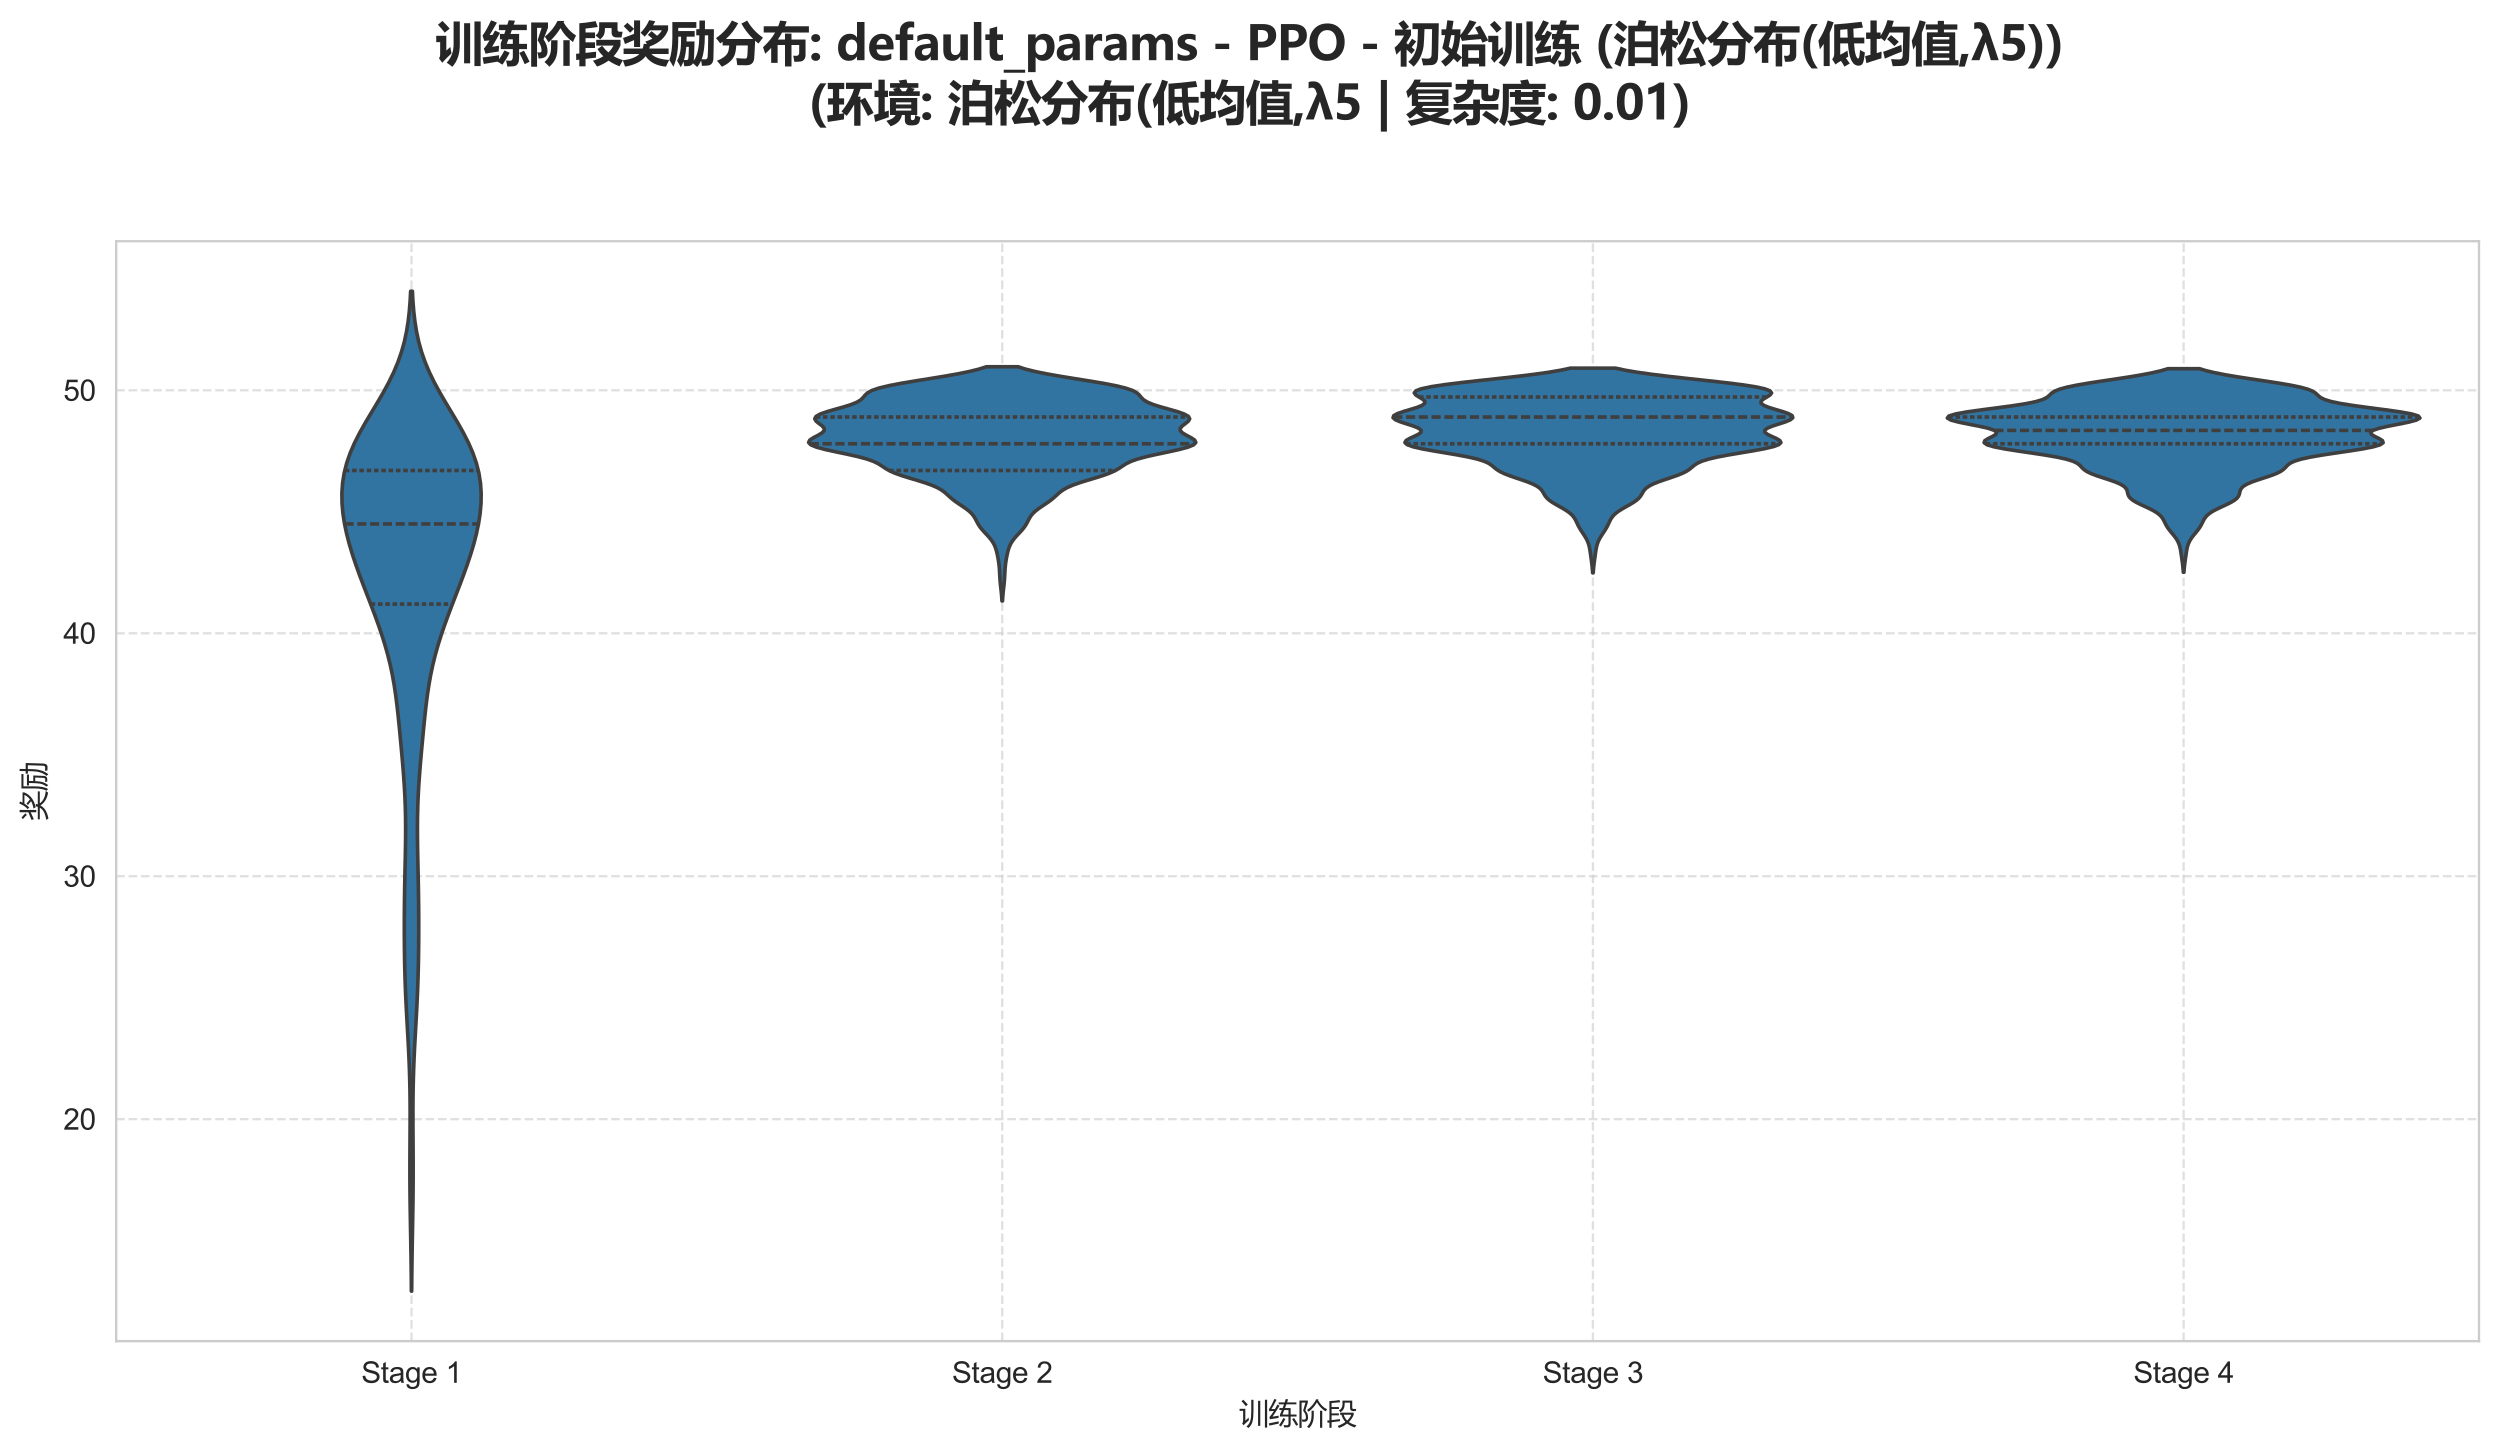 <?xml version="1.0" encoding="utf-8" standalone="no"?>
<!DOCTYPE svg PUBLIC "-//W3C//DTD SVG 1.1//EN"
  "http://www.w3.org/Graphics/SVG/1.1/DTD/svg11.dtd">
<svg xmlns:xlink="http://www.w3.org/1999/xlink" width="856.502pt" height="497.537pt" viewBox="0 0 856.502 497.537" xmlns="http://www.w3.org/2000/svg" version="1.1">
 <defs>
  <style type="text/css">*{stroke-linejoin: round; stroke-linecap: butt}</style>
 </defs>
 <g id="figure_1">
  <g id="patch_1">
   <path d="M 0 497.537 
L 856.502 497.537 
L 856.502 0 
L 0 0 
z
" style="fill: #ffffff"/>
  </g>
  <g id="axes_1">
   <g id="patch_2">
    <path d="M 39.802 459.473 
L 849.302 459.473 
L 849.302 82.656 
L 39.802 82.656 
z
" style="fill: #ffffff"/>
   </g>
   <g id="matplotlib.axis_1">
    <g id="xtick_1">
     <g id="line2d_1">
      <path d="M 140.989 459.473 
L 140.989 82.656 
" clip-path="url(#p74a257226e)" style="fill: none; stroke-dasharray: 2.96,1.28; stroke-dashoffset: 0; stroke: #cccccc; stroke-opacity: 0.6; stroke-width: 0.8"/>
     </g>
     <g id="text_1">
      <!-- Stage 1 -->
      <g style="fill: #262626" transform="translate(123.754 473.753) scale(0.1 -0.1)">
       <defs>
        <path id="ArialMT-53" d="M 288 1472 
L 859 1522 
Q 900 1178 1048 958 
Q 1197 738 1509 602 
Q 1822 466 2213 466 
Q 2559 466 2825 569 
Q 3091 672 3220 851 
Q 3350 1031 3350 1244 
Q 3350 1459 3225 1620 
Q 3100 1781 2813 1891 
Q 2628 1963 1997 2114 
Q 1366 2266 1113 2400 
Q 784 2572 623 2826 
Q 463 3081 463 3397 
Q 463 3744 659 4045 
Q 856 4347 1234 4503 
Q 1613 4659 2075 4659 
Q 2584 4659 2973 4495 
Q 3363 4331 3572 4012 
Q 3781 3694 3797 3291 
L 3216 3247 
Q 3169 3681 2898 3903 
Q 2628 4125 2100 4125 
Q 1550 4125 1298 3923 
Q 1047 3722 1047 3438 
Q 1047 3191 1225 3031 
Q 1400 2872 2139 2705 
Q 2878 2538 3153 2413 
Q 3553 2228 3743 1945 
Q 3934 1663 3934 1294 
Q 3934 928 3725 604 
Q 3516 281 3123 101 
Q 2731 -78 2241 -78 
Q 1619 -78 1198 103 
Q 778 284 539 648 
Q 300 1013 288 1472 
z
" transform="scale(0.016)"/>
        <path id="ArialMT-74" d="M 1650 503 
L 1731 6 
Q 1494 -44 1306 -44 
Q 1000 -44 831 53 
Q 663 150 594 308 
Q 525 466 525 972 
L 525 2881 
L 113 2881 
L 113 3319 
L 525 3319 
L 525 4141 
L 1084 4478 
L 1084 3319 
L 1650 3319 
L 1650 2881 
L 1084 2881 
L 1084 941 
Q 1084 700 1114 631 
Q 1144 563 1211 522 
Q 1278 481 1403 481 
Q 1497 481 1650 503 
z
" transform="scale(0.016)"/>
        <path id="ArialMT-61" d="M 2588 409 
Q 2275 144 1986 34 
Q 1697 -75 1366 -75 
Q 819 -75 525 192 
Q 231 459 231 875 
Q 231 1119 342 1320 
Q 453 1522 633 1644 
Q 813 1766 1038 1828 
Q 1203 1872 1538 1913 
Q 2219 1994 2541 2106 
Q 2544 2222 2544 2253 
Q 2544 2597 2384 2738 
Q 2169 2928 1744 2928 
Q 1347 2928 1158 2789 
Q 969 2650 878 2297 
L 328 2372 
Q 403 2725 575 2942 
Q 747 3159 1072 3276 
Q 1397 3394 1825 3394 
Q 2250 3394 2515 3294 
Q 2781 3194 2906 3042 
Q 3031 2891 3081 2659 
Q 3109 2516 3109 2141 
L 3109 1391 
Q 3109 606 3145 398 
Q 3181 191 3288 0 
L 2700 0 
Q 2613 175 2588 409 
z
M 2541 1666 
Q 2234 1541 1622 1453 
Q 1275 1403 1131 1340 
Q 988 1278 909 1158 
Q 831 1038 831 891 
Q 831 666 1001 516 
Q 1172 366 1500 366 
Q 1825 366 2078 508 
Q 2331 650 2450 897 
Q 2541 1088 2541 1459 
L 2541 1666 
z
" transform="scale(0.016)"/>
        <path id="ArialMT-67" d="M 319 -275 
L 866 -356 
Q 900 -609 1056 -725 
Q 1266 -881 1628 -881 
Q 2019 -881 2231 -725 
Q 2444 -569 2519 -288 
Q 2563 -116 2559 434 
Q 2191 0 1641 0 
Q 956 0 581 494 
Q 206 988 206 1678 
Q 206 2153 378 2554 
Q 550 2956 876 3175 
Q 1203 3394 1644 3394 
Q 2231 3394 2613 2919 
L 2613 3319 
L 3131 3319 
L 3131 450 
Q 3131 -325 2973 -648 
Q 2816 -972 2473 -1159 
Q 2131 -1347 1631 -1347 
Q 1038 -1347 672 -1080 
Q 306 -813 319 -275 
z
M 784 1719 
Q 784 1066 1043 766 
Q 1303 466 1694 466 
Q 2081 466 2343 764 
Q 2606 1063 2606 1700 
Q 2606 2309 2336 2618 
Q 2066 2928 1684 2928 
Q 1309 2928 1046 2623 
Q 784 2319 784 1719 
z
" transform="scale(0.016)"/>
        <path id="ArialMT-65" d="M 2694 1069 
L 3275 997 
Q 3138 488 2766 206 
Q 2394 -75 1816 -75 
Q 1088 -75 661 373 
Q 234 822 234 1631 
Q 234 2469 665 2931 
Q 1097 3394 1784 3394 
Q 2450 3394 2872 2941 
Q 3294 2488 3294 1666 
Q 3294 1616 3291 1516 
L 816 1516 
Q 847 969 1125 678 
Q 1403 388 1819 388 
Q 2128 388 2347 550 
Q 2566 713 2694 1069 
z
M 847 1978 
L 2700 1978 
Q 2663 2397 2488 2606 
Q 2219 2931 1791 2931 
Q 1403 2931 1139 2672 
Q 875 2413 847 1978 
z
" transform="scale(0.016)"/>
        <path id="ArialMT-20" transform="scale(0.016)"/>
        <path id="ArialMT-31" d="M 2384 0 
L 1822 0 
L 1822 3584 
Q 1619 3391 1289 3197 
Q 959 3003 697 2906 
L 697 3450 
Q 1169 3672 1522 3987 
Q 1875 4303 2022 4600 
L 2384 4600 
L 2384 0 
z
" transform="scale(0.016)"/>
       </defs>
       <use xlink:href="#ArialMT-53"/>
       <use xlink:href="#ArialMT-74" transform="translate(66.699 0)"/>
       <use xlink:href="#ArialMT-61" transform="translate(94.482 0)"/>
       <use xlink:href="#ArialMT-67" transform="translate(150.098 0)"/>
       <use xlink:href="#ArialMT-65" transform="translate(205.713 0)"/>
       <use xlink:href="#ArialMT-20" transform="translate(261.328 0)"/>
       <use xlink:href="#ArialMT-31" transform="translate(289.111 0)"/>
      </g>
     </g>
    </g>
    <g id="xtick_2">
     <g id="line2d_2">
      <path d="M 343.364 459.473 
L 343.364 82.656 
" clip-path="url(#p74a257226e)" style="fill: none; stroke-dasharray: 2.96,1.28; stroke-dashoffset: 0; stroke: #cccccc; stroke-opacity: 0.6; stroke-width: 0.8"/>
     </g>
     <g id="text_2">
      <!-- Stage 2 -->
      <g style="fill: #262626" transform="translate(326.129 473.753) scale(0.1 -0.1)">
       <defs>
        <path id="ArialMT-32" d="M 3222 541 
L 3222 0 
L 194 0 
Q 188 203 259 391 
Q 375 700 629 1000 
Q 884 1300 1366 1694 
Q 2113 2306 2375 2664 
Q 2638 3022 2638 3341 
Q 2638 3675 2398 3904 
Q 2159 4134 1775 4134 
Q 1369 4134 1125 3890 
Q 881 3647 878 3216 
L 300 3275 
Q 359 3922 746 4261 
Q 1134 4600 1788 4600 
Q 2447 4600 2831 4234 
Q 3216 3869 3216 3328 
Q 3216 3053 3103 2787 
Q 2991 2522 2730 2228 
Q 2469 1934 1863 1422 
Q 1356 997 1212 845 
Q 1069 694 975 541 
L 3222 541 
z
" transform="scale(0.016)"/>
       </defs>
       <use xlink:href="#ArialMT-53"/>
       <use xlink:href="#ArialMT-74" transform="translate(66.699 0)"/>
       <use xlink:href="#ArialMT-61" transform="translate(94.482 0)"/>
       <use xlink:href="#ArialMT-67" transform="translate(150.098 0)"/>
       <use xlink:href="#ArialMT-65" transform="translate(205.713 0)"/>
       <use xlink:href="#ArialMT-20" transform="translate(261.328 0)"/>
       <use xlink:href="#ArialMT-32" transform="translate(289.111 0)"/>
      </g>
     </g>
    </g>
    <g id="xtick_3">
     <g id="line2d_3">
      <path d="M 545.739 459.473 
L 545.739 82.656 
" clip-path="url(#p74a257226e)" style="fill: none; stroke-dasharray: 2.96,1.28; stroke-dashoffset: 0; stroke: #cccccc; stroke-opacity: 0.6; stroke-width: 0.8"/>
     </g>
     <g id="text_3">
      <!-- Stage 3 -->
      <g style="fill: #262626" transform="translate(528.504 473.753) scale(0.1 -0.1)">
       <defs>
        <path id="ArialMT-33" d="M 269 1209 
L 831 1284 
Q 928 806 1161 595 
Q 1394 384 1728 384 
Q 2125 384 2398 659 
Q 2672 934 2672 1341 
Q 2672 1728 2419 1979 
Q 2166 2231 1775 2231 
Q 1616 2231 1378 2169 
L 1441 2663 
Q 1497 2656 1531 2656 
Q 1891 2656 2178 2843 
Q 2466 3031 2466 3422 
Q 2466 3731 2256 3934 
Q 2047 4138 1716 4138 
Q 1388 4138 1169 3931 
Q 950 3725 888 3313 
L 325 3413 
Q 428 3978 793 4289 
Q 1159 4600 1703 4600 
Q 2078 4600 2393 4439 
Q 2709 4278 2876 4000 
Q 3044 3722 3044 3409 
Q 3044 3113 2884 2869 
Q 2725 2625 2413 2481 
Q 2819 2388 3044 2092 
Q 3269 1797 3269 1353 
Q 3269 753 2831 336 
Q 2394 -81 1725 -81 
Q 1122 -81 723 278 
Q 325 638 269 1209 
z
" transform="scale(0.016)"/>
       </defs>
       <use xlink:href="#ArialMT-53"/>
       <use xlink:href="#ArialMT-74" transform="translate(66.699 0)"/>
       <use xlink:href="#ArialMT-61" transform="translate(94.482 0)"/>
       <use xlink:href="#ArialMT-67" transform="translate(150.098 0)"/>
       <use xlink:href="#ArialMT-65" transform="translate(205.713 0)"/>
       <use xlink:href="#ArialMT-20" transform="translate(261.328 0)"/>
       <use xlink:href="#ArialMT-33" transform="translate(289.111 0)"/>
      </g>
     </g>
    </g>
    <g id="xtick_4">
     <g id="line2d_4">
      <path d="M 748.114 459.473 
L 748.114 82.656 
" clip-path="url(#p74a257226e)" style="fill: none; stroke-dasharray: 2.96,1.28; stroke-dashoffset: 0; stroke: #cccccc; stroke-opacity: 0.6; stroke-width: 0.8"/>
     </g>
     <g id="text_4">
      <!-- Stage 4 -->
      <g style="fill: #262626" transform="translate(730.879 473.753) scale(0.1 -0.1)">
       <defs>
        <path id="ArialMT-34" d="M 2069 0 
L 2069 1097 
L 81 1097 
L 81 1613 
L 2172 4581 
L 2631 4581 
L 2631 1613 
L 3250 1613 
L 3250 1097 
L 2631 1097 
L 2631 0 
L 2069 0 
z
M 2069 1613 
L 2069 3678 
L 634 1613 
L 2069 1613 
z
" transform="scale(0.016)"/>
       </defs>
       <use xlink:href="#ArialMT-53"/>
       <use xlink:href="#ArialMT-74" transform="translate(66.699 0)"/>
       <use xlink:href="#ArialMT-61" transform="translate(94.482 0)"/>
       <use xlink:href="#ArialMT-67" transform="translate(150.098 0)"/>
       <use xlink:href="#ArialMT-65" transform="translate(205.713 0)"/>
       <use xlink:href="#ArialMT-20" transform="translate(261.328 0)"/>
       <use xlink:href="#ArialMT-34" transform="translate(289.111 0)"/>
      </g>
     </g>
    </g>
    <g id="text_5">
     <!-- 训练阶段 -->
     <g style="fill: #262626" transform="translate(424.552 487.851) scale(0.1 -0.1)">
      <defs>
       <path id="MicrosoftYaHei-8bad" d="M 2581 5178 
L 3056 5178 
L 3056 2722 
Q 3056 1272 2831 466 
Q 2613 -297 1981 -872 
Q 1769 -678 1550 -534 
Q 2156 -66 2375 647 
Q 2581 1353 2581 2678 
L 2581 5178 
z
M 5506 5184 
L 5981 5184 
L 5981 -772 
L 5506 -772 
L 5506 5184 
z
M 4038 4953 
L 4513 4953 
L 4513 -403 
L 4038 -403 
L 4038 4953 
z
M 2025 1372 
Q 2025 1059 2069 784 
Q 1438 247 913 -284 
L 625 116 
Q 838 316 838 691 
L 838 2803 
L 81 2803 
L 81 3253 
L 1313 3253 
L 1313 709 
Q 1650 1009 2025 1372 
z
M 875 5191 
Q 1438 4628 1850 4166 
L 1413 3797 
Q 1031 4303 500 4872 
L 875 5191 
z
" transform="scale(0.016)"/>
       <path id="MicrosoftYaHei-7ec3" d="M 2363 3403 
L 3059 3403 
Q 3203 3781 3344 4197 
L 2213 4197 
L 2213 4622 
L 3488 4622 
Q 3603 4975 3719 5353 
L 4219 5253 
Q 4109 4931 4000 4622 
L 6000 4622 
L 6000 4197 
L 3847 4197 
Q 3700 3791 3553 3403 
L 4763 3403 
L 4763 2016 
L 6025 2016 
L 6025 1591 
L 4763 1591 
L 4763 3 
Q 4763 -734 4056 -734 
Q 3788 -734 3369 -728 
Q 3331 -516 3263 -241 
Q 3638 -284 3931 -284 
Q 4300 -284 4300 109 
L 4300 1591 
L 2475 1591 
L 2475 1997 
Q 2688 2450 2897 2978 
L 2363 2978 
L 2363 3403 
z
M 888 1566 
Q 1531 1659 2219 1778 
Q 2181 1547 2163 1297 
Q 1600 1216 319 1003 
L 219 1472 
Q 669 1969 1175 2794 
Q 666 2763 219 2722 
L 100 3147 
Q 700 3966 1294 5366 
L 1750 5178 
Q 1088 3878 644 3184 
Q 1078 3194 1419 3203 
Q 1669 3638 1931 4147 
L 2388 3916 
Q 1656 2659 888 1566 
z
M 3013 2016 
L 4300 2016 
L 4300 2978 
L 3394 2978 
Q 3203 2484 3013 2016 
z
M 94 122 
Q 1031 291 2219 559 
Q 2200 316 2206 78 
Q 1231 -103 219 -353 
L 94 122 
z
M 3194 1272 
L 3638 1066 
Q 3194 203 2700 -547 
Q 2500 -397 2275 -278 
Q 2813 459 3194 1272 
z
M 5094 1041 
L 5500 1278 
Q 5963 578 6381 -122 
L 5950 -391 
Q 5544 366 5094 1041 
z
" transform="scale(0.016)"/>
       <path id="MicrosoftYaHei-9636" d="M 2213 1816 
Q 2388 616 1644 484 
Q 1406 441 1031 478 
Q 981 734 913 991 
Q 1206 916 1475 941 
Q 1894 991 1744 1797 
Q 1669 2222 1188 2853 
Q 1419 3616 1688 4578 
L 863 4578 
L 863 -853 
L 400 -853 
L 400 5016 
L 2194 5016 
L 2194 4578 
Q 1906 3672 1663 2934 
Q 2144 2284 2213 1816 
z
M 3469 2834 
L 3469 1841 
Q 3469 78 2450 -897 
Q 2269 -734 2031 -572 
Q 2994 297 2994 1859 
L 2994 2834 
L 3469 2834 
z
M 4806 2834 
L 5281 2834 
L 5281 -822 
L 4806 -822 
L 4806 2834 
z
M 4475 5278 
L 4388 5078 
Q 5169 3653 6338 3134 
Q 6175 2947 5994 2697 
Q 4856 3384 4144 4634 
Q 3494 3472 2356 2609 
Q 2206 2828 2031 3003 
Q 3244 3809 3981 5278 
L 4475 5278 
z
" transform="scale(0.016)"/>
       <path id="MicrosoftYaHei-6bb5" d="M 2844 1978 
L 2844 2422 
L 5763 2422 
L 5763 1953 
Q 5397 1069 4731 416 
Q 5378 -63 6338 -266 
Q 6144 -516 6019 -747 
Q 5031 -456 4359 88 
Q 3638 -488 2631 -853 
Q 2450 -559 2331 -422 
Q 3313 -75 3997 428 
Q 3400 1069 3138 1978 
L 2844 1978 
z
M 88 722 
Q 325 744 569 769 
L 569 4897 
Q 1931 4972 2719 5116 
L 2888 4653 
Q 2175 4559 1031 4484 
L 1031 3616 
L 2613 3616 
L 2613 3203 
L 1031 3203 
L 1031 2259 
L 2594 2259 
L 2594 1847 
L 1031 1847 
L 1031 819 
Q 1891 916 2838 1041 
Q 2831 916 2831 591 
Q 1894 484 1031 366 
L 1031 -816 
L 569 -816 
L 569 303 
Q 381 275 200 247 
L 88 722 
z
M 5738 3209 
Q 5981 3209 6306 3228 
L 6219 2759 
Q 5906 2747 5625 2747 
Q 4988 2747 4988 3459 
L 4988 4553 
L 3831 4553 
L 3831 4216 
Q 3831 3053 2938 2522 
Q 2781 2709 2600 2909 
Q 3363 3272 3363 4241 
L 3363 4997 
L 5456 4997 
L 5456 3497 
Q 5456 3209 5738 3209 
z
M 5256 1978 
L 3613 1978 
Q 3863 1241 4363 731 
Q 4956 1275 5256 1978 
z
" transform="scale(0.016)"/>
      </defs>
      <use xlink:href="#MicrosoftYaHei-8bad"/>
      <use xlink:href="#MicrosoftYaHei-7ec3" transform="translate(100 0)"/>
      <use xlink:href="#MicrosoftYaHei-9636" transform="translate(200 0)"/>
      <use xlink:href="#MicrosoftYaHei-6bb5" transform="translate(300 0)"/>
     </g>
    </g>
   </g>
   <g id="matplotlib.axis_2">
    <g id="ytick_1">
     <g id="line2d_5">
      <path d="M 39.802 383.436 
L 849.302 383.436 
" clip-path="url(#p74a257226e)" style="fill: none; stroke-dasharray: 2.96,1.28; stroke-dashoffset: 0; stroke: #cccccc; stroke-opacity: 0.6; stroke-width: 0.8"/>
     </g>
     <g id="text_6">
      <!-- 20 -->
      <g style="fill: #262626" transform="translate(21.68 387.015) scale(0.1 -0.1)">
       <defs>
        <path id="ArialMT-30" d="M 266 2259 
Q 266 3072 433 3567 
Q 600 4063 929 4331 
Q 1259 4600 1759 4600 
Q 2128 4600 2406 4451 
Q 2684 4303 2865 4023 
Q 3047 3744 3150 3342 
Q 3253 2941 3253 2259 
Q 3253 1453 3087 958 
Q 2922 463 2592 192 
Q 2263 -78 1759 -78 
Q 1097 -78 719 397 
Q 266 969 266 2259 
z
M 844 2259 
Q 844 1131 1108 757 
Q 1372 384 1759 384 
Q 2147 384 2411 759 
Q 2675 1134 2675 2259 
Q 2675 3391 2411 3762 
Q 2147 4134 1753 4134 
Q 1366 4134 1134 3806 
Q 844 3388 844 2259 
z
" transform="scale(0.016)"/>
       </defs>
       <use xlink:href="#ArialMT-32"/>
       <use xlink:href="#ArialMT-30" transform="translate(55.615 0)"/>
      </g>
     </g>
    </g>
    <g id="ytick_2">
     <g id="line2d_6">
      <path d="M 39.802 300.198 
L 849.302 300.198 
" clip-path="url(#p74a257226e)" style="fill: none; stroke-dasharray: 2.96,1.28; stroke-dashoffset: 0; stroke: #cccccc; stroke-opacity: 0.6; stroke-width: 0.8"/>
     </g>
     <g id="text_7">
      <!-- 30 -->
      <g style="fill: #262626" transform="translate(21.68 303.777) scale(0.1 -0.1)">
       <use xlink:href="#ArialMT-33"/>
       <use xlink:href="#ArialMT-30" transform="translate(55.615 0)"/>
      </g>
     </g>
    </g>
    <g id="ytick_3">
     <g id="line2d_7">
      <path d="M 39.802 216.959 
L 849.302 216.959 
" clip-path="url(#p74a257226e)" style="fill: none; stroke-dasharray: 2.96,1.28; stroke-dashoffset: 0; stroke: #cccccc; stroke-opacity: 0.6; stroke-width: 0.8"/>
     </g>
     <g id="text_8">
      <!-- 40 -->
      <g style="fill: #262626" transform="translate(21.68 220.538) scale(0.1 -0.1)">
       <use xlink:href="#ArialMT-34"/>
       <use xlink:href="#ArialMT-30" transform="translate(55.615 0)"/>
      </g>
     </g>
    </g>
    <g id="ytick_4">
     <g id="line2d_8">
      <path d="M 39.802 133.721 
L 849.302 133.721 
" clip-path="url(#p74a257226e)" style="fill: none; stroke-dasharray: 2.96,1.28; stroke-dashoffset: 0; stroke: #cccccc; stroke-opacity: 0.6; stroke-width: 0.8"/>
     </g>
     <g id="text_9">
      <!-- 50 -->
      <g style="fill: #262626" transform="translate(21.68 137.3) scale(0.1 -0.1)">
       <defs>
        <path id="ArialMT-35" d="M 266 1200 
L 856 1250 
Q 922 819 1161 601 
Q 1400 384 1738 384 
Q 2144 384 2425 690 
Q 2706 997 2706 1503 
Q 2706 1984 2436 2262 
Q 2166 2541 1728 2541 
Q 1456 2541 1237 2417 
Q 1019 2294 894 2097 
L 366 2166 
L 809 4519 
L 3088 4519 
L 3088 3981 
L 1259 3981 
L 1013 2750 
Q 1425 3038 1878 3038 
Q 2478 3038 2890 2622 
Q 3303 2206 3303 1553 
Q 3303 931 2941 478 
Q 2500 -78 1738 -78 
Q 1113 -78 717 272 
Q 322 622 266 1200 
z
" transform="scale(0.016)"/>
       </defs>
       <use xlink:href="#ArialMT-35"/>
       <use xlink:href="#ArialMT-30" transform="translate(55.615 0)"/>
      </g>
     </g>
    </g>
    <g id="text_10">
     <!-- 奖励 -->
     <g style="fill: #262626" transform="translate(15.194 281.064) rotate(-90) scale(0.1 -0.1)">
      <defs>
       <path id="MicrosoftYaHei-5956" d="M 6306 -284 
Q 6119 -528 5944 -803 
Q 4031 -491 3197 859 
Q 2550 -472 406 -878 
Q 281 -666 100 -403 
Q 2175 -84 2709 972 
L 225 972 
L 225 1403 
L 2900 1403 
Q 2969 1600 3019 1822 
L 3531 1822 
Q 3484 1603 3422 1403 
L 6200 1403 
L 6200 972 
L 3647 972 
Q 4472 -169 6306 -284 
z
M 2388 3553 
Q 3181 4228 3588 5334 
L 4056 5241 
Q 3941 4938 3803 4666 
L 5988 4666 
L 5988 4278 
Q 5181 2359 2788 1853 
Q 2706 2072 2531 2316 
Q 3434 2463 4094 2831 
Q 3688 3222 3288 3516 
L 3588 3822 
Q 4056 3481 4491 3084 
Q 5116 3550 5463 4266 
L 3588 4266 
Q 3228 3666 2763 3234 
Q 2588 3428 2388 3553 
z
M 1744 5291 
L 2231 5291 
L 2231 1728 
L 1744 1728 
L 1744 2925 
Q 1231 2694 256 2253 
L 94 2747 
Q 991 3088 1744 3425 
L 1744 5291 
z
M 281 4584 
L 588 4891 
Q 1088 4503 1513 4072 
L 1169 3741 
Q 700 4253 281 4584 
z
" transform="scale(0.016)"/>
       <path id="MicrosoftYaHei-52b1" d="M 3756 3997 
L 4303 3997 
Q 4316 4669 4319 5297 
L 4775 5297 
Q 4763 4559 4750 3997 
L 6031 3997 
Q 5963 1203 5925 278 
Q 5888 -678 5169 -678 
Q 4969 -678 4444 -666 
Q 4406 -378 4350 -134 
Q 4856 -178 5081 -178 
Q 5425 -178 5456 272 
Q 5513 1266 5563 3528 
L 4741 3528 
Q 4731 3028 4725 2716 
Q 4688 334 3600 -859 
Q 3469 -666 3281 -447 
Q 4238 634 4275 2634 
Q 4288 3091 4297 3528 
L 3756 3528 
L 3756 3997 
z
M 1225 3728 
L 3563 3728 
L 3563 3291 
L 2194 3291 
Q 2184 2784 2172 2372 
L 3375 2372 
Q 3319 766 3275 91 
Q 3206 -628 2581 -628 
Q 2406 -628 2050 -622 
Q 2013 -416 1956 -159 
Q 2306 -197 2475 -197 
Q 2819 -203 2850 216 
Q 2894 797 2931 1959 
L 2153 1959 
Q 2125 1378 2081 1034 
Q 1969 -3 1300 -828 
Q 1175 -659 981 -453 
Q 1531 209 1644 1097 
Q 1728 1641 1756 3291 
L 1225 3291 
L 1225 3728 
z
M 1044 4472 
L 1044 2166 
Q 1044 147 475 -809 
Q 306 -647 94 -478 
Q 588 341 588 2184 
L 588 4909 
L 3663 4909 
L 3663 4472 
L 1044 4472 
z
" transform="scale(0.016)"/>
      </defs>
      <use xlink:href="#MicrosoftYaHei-5956"/>
      <use xlink:href="#MicrosoftYaHei-52b1" transform="translate(100 0)"/>
     </g>
    </g>
   </g>
   <g id="FillBetweenPolyCollection_1">
    <defs>
     <path id="m464ba926cf" d="M 141.041 -55.192 
L 140.937 -55.192 
L 140.911 -58.652 
L 140.876 -62.113 
L 140.833 -65.573 
L 140.781 -69.033 
L 140.723 -72.493 
L 140.661 -75.953 
L 140.599 -79.414 
L 140.541 -82.874 
L 140.492 -86.334 
L 140.456 -89.794 
L 140.435 -93.255 
L 140.428 -96.715 
L 140.434 -100.175 
L 140.451 -103.635 
L 140.472 -107.095 
L 140.492 -110.556 
L 140.505 -114.016 
L 140.505 -117.476 
L 140.485 -120.936 
L 140.439 -124.396 
L 140.364 -127.857 
L 140.258 -131.317 
L 140.122 -134.777 
L 139.959 -138.237 
L 139.775 -141.698 
L 139.581 -145.158 
L 139.385 -148.618 
L 139.198 -152.078 
L 139.028 -155.538 
L 138.881 -158.999 
L 138.762 -162.459 
L 138.668 -165.919 
L 138.6 -169.379 
L 138.554 -172.839 
L 138.528 -176.3 
L 138.518 -179.76 
L 138.525 -183.22 
L 138.548 -186.68 
L 138.587 -190.141 
L 138.641 -193.601 
L 138.708 -197.061 
L 138.781 -200.521 
L 138.855 -203.981 
L 138.918 -207.442 
L 138.96 -210.902 
L 138.969 -214.362 
L 138.935 -217.822 
L 138.85 -221.282 
L 138.712 -224.743 
L 138.522 -228.203 
L 138.286 -231.663 
L 138.014 -235.123 
L 137.717 -238.584 
L 137.404 -242.044 
L 137.081 -245.504 
L 136.748 -248.964 
L 136.395 -252.424 
L 136.009 -255.885 
L 135.569 -259.345 
L 135.051 -262.805 
L 134.434 -266.265 
L 133.703 -269.726 
L 132.848 -273.186 
L 131.872 -276.646 
L 130.781 -280.106 
L 129.594 -283.566 
L 128.332 -287.027 
L 127.02 -290.487 
L 125.685 -293.947 
L 124.355 -297.407 
L 123.058 -300.867 
L 121.822 -304.328 
L 120.673 -307.788 
L 119.639 -311.248 
L 118.745 -314.708 
L 118.019 -318.169 
L 117.487 -321.629 
L 117.18 -325.089 
L 117.13 -328.549 
L 117.366 -332.009 
L 117.914 -335.47 
L 118.79 -338.93 
L 119.991 -342.39 
L 121.495 -345.85 
L 123.255 -349.31 
L 125.205 -352.771 
L 127.265 -356.231 
L 129.344 -359.691 
L 131.359 -363.151 
L 133.233 -366.612 
L 134.912 -370.072 
L 136.359 -373.532 
L 137.562 -376.992 
L 138.527 -380.452 
L 139.272 -383.913 
L 139.828 -387.373 
L 140.228 -390.833 
L 140.506 -394.293 
L 140.692 -397.753 
L 141.286 -397.753 
L 141.286 -397.753 
L 141.472 -394.293 
L 141.75 -390.833 
L 142.15 -387.373 
L 142.706 -383.913 
L 143.451 -380.452 
L 144.416 -376.992 
L 145.619 -373.532 
L 147.066 -370.072 
L 148.745 -366.612 
L 150.619 -363.151 
L 152.634 -359.691 
L 154.713 -356.231 
L 156.773 -352.771 
L 158.723 -349.31 
L 160.484 -345.85 
L 161.987 -342.39 
L 163.188 -338.93 
L 164.064 -335.47 
L 164.612 -332.009 
L 164.849 -328.549 
L 164.798 -325.089 
L 164.491 -321.629 
L 163.959 -318.169 
L 163.233 -314.708 
L 162.339 -311.248 
L 161.305 -307.788 
L 160.156 -304.328 
L 158.92 -300.867 
L 157.623 -297.407 
L 156.293 -293.947 
L 154.958 -290.487 
L 153.646 -287.027 
L 152.384 -283.566 
L 151.197 -280.106 
L 150.107 -276.646 
L 149.13 -273.186 
L 148.275 -269.726 
L 147.544 -266.265 
L 146.927 -262.805 
L 146.409 -259.345 
L 145.969 -255.885 
L 145.583 -252.424 
L 145.23 -248.964 
L 144.897 -245.504 
L 144.574 -242.044 
L 144.261 -238.584 
L 143.964 -235.123 
L 143.692 -231.663 
L 143.456 -228.203 
L 143.266 -224.743 
L 143.128 -221.282 
L 143.043 -217.822 
L 143.009 -214.362 
L 143.018 -210.902 
L 143.06 -207.442 
L 143.123 -203.981 
L 143.197 -200.521 
L 143.27 -197.061 
L 143.337 -193.601 
L 143.391 -190.141 
L 143.43 -186.68 
L 143.453 -183.22 
L 143.46 -179.76 
L 143.451 -176.3 
L 143.424 -172.839 
L 143.378 -169.379 
L 143.31 -165.919 
L 143.217 -162.459 
L 143.097 -158.999 
L 142.95 -155.538 
L 142.781 -152.078 
L 142.593 -148.618 
L 142.398 -145.158 
L 142.203 -141.698 
L 142.019 -138.237 
L 141.856 -134.777 
L 141.72 -131.317 
L 141.614 -127.857 
L 141.539 -124.396 
L 141.493 -120.936 
L 141.473 -117.476 
L 141.473 -114.016 
L 141.486 -110.556 
L 141.506 -107.095 
L 141.528 -103.635 
L 141.544 -100.175 
L 141.55 -96.715 
L 141.544 -93.255 
L 141.522 -89.794 
L 141.486 -86.334 
L 141.437 -82.874 
L 141.379 -79.414 
L 141.317 -75.953 
L 141.255 -72.493 
L 141.197 -69.033 
L 141.145 -65.573 
L 141.102 -62.113 
L 141.067 -58.652 
L 141.041 -55.192 
z
" style="stroke: #3f3f3f; stroke-width: 1.25"/>
    </defs>
    <g clip-path="url(#p74a257226e)">
     <use xlink:href="#m464ba926cf" x="0" y="497.537" style="fill: #3274a1; stroke: #3f3f3f; stroke-width: 1.25"/>
    </g>
   </g>
   <g id="FillBetweenPolyCollection_2">
    <defs>
     <path id="m504473ae58" d="M 343.46 -291.657 
L 343.268 -291.657 
L 343.224 -292.467 
L 343.167 -293.278 
L 343.097 -294.088 
L 343.016 -294.898 
L 342.927 -295.709 
L 342.837 -296.519 
L 342.749 -297.33 
L 342.67 -298.14 
L 342.603 -298.95 
L 342.549 -299.761 
L 342.504 -300.571 
L 342.464 -301.381 
L 342.419 -302.192 
L 342.362 -303.002 
L 342.287 -303.812 
L 342.19 -304.623 
L 342.072 -305.433 
L 341.935 -306.243 
L 341.782 -307.054 
L 341.612 -307.864 
L 341.417 -308.674 
L 341.185 -309.485 
L 340.894 -310.295 
L 340.522 -311.106 
L 340.051 -311.916 
L 339.475 -312.726 
L 338.803 -313.537 
L 338.063 -314.347 
L 337.302 -315.157 
L 336.568 -315.968 
L 335.907 -316.778 
L 335.344 -317.588 
L 334.873 -318.399 
L 334.455 -319.209 
L 334.025 -320.019 
L 333.507 -320.83 
L 332.835 -321.64 
L 331.973 -322.451 
L 330.929 -323.261 
L 329.755 -324.071 
L 328.536 -324.882 
L 327.363 -325.692 
L 326.299 -326.502 
L 325.356 -327.313 
L 324.479 -328.123 
L 323.553 -328.933 
L 322.428 -329.744 
L 320.964 -330.554 
L 319.078 -331.364 
L 316.778 -332.175 
L 314.175 -332.985 
L 311.466 -333.795 
L 308.884 -334.606 
L 306.629 -335.416 
L 304.809 -336.227 
L 303.388 -337.037 
L 302.184 -337.847 
L 300.912 -338.658 
L 299.255 -339.468 
L 296.97 -340.278 
L 293.966 -341.089 
L 290.364 -341.899 
L 286.485 -342.709 
L 282.787 -343.52 
L 279.757 -344.33 
L 277.779 -345.14 
L 277.032 -345.951 
L 277.433 -346.761 
L 278.654 -347.572 
L 280.208 -348.382 
L 281.579 -349.192 
L 282.359 -350.003 
L 282.364 -350.813 
L 281.672 -351.623 
L 280.599 -352.434 
L 279.602 -353.244 
L 279.143 -354.054 
L 279.562 -354.865 
L 280.976 -355.675 
L 283.256 -356.485 
L 286.068 -357.296 
L 288.977 -358.106 
L 291.567 -358.916 
L 293.561 -359.727 
L 294.894 -360.537 
L 295.721 -361.348 
L 296.374 -362.158 
L 297.262 -362.968 
L 298.768 -363.779 
L 301.154 -364.589 
L 304.501 -365.399 
L 308.707 -366.21 
L 313.515 -367.02 
L 318.585 -367.83 
L 323.562 -368.641 
L 328.144 -369.451 
L 332.117 -370.261 
L 335.378 -371.072 
L 337.915 -371.882 
L 348.813 -371.882 
L 348.813 -371.882 
L 351.35 -371.072 
L 354.611 -370.261 
L 358.584 -369.451 
L 363.166 -368.641 
L 368.143 -367.83 
L 373.213 -367.02 
L 378.021 -366.21 
L 382.227 -365.399 
L 385.574 -364.589 
L 387.96 -363.779 
L 389.466 -362.968 
L 390.354 -362.158 
L 391.007 -361.348 
L 391.835 -360.537 
L 393.167 -359.727 
L 395.162 -358.916 
L 397.751 -358.106 
L 400.66 -357.296 
L 403.473 -356.485 
L 405.752 -355.675 
L 407.166 -354.865 
L 407.585 -354.054 
L 407.126 -353.244 
L 406.129 -352.434 
L 405.056 -351.623 
L 404.364 -350.813 
L 404.369 -350.003 
L 405.149 -349.192 
L 406.52 -348.382 
L 408.074 -347.572 
L 409.295 -346.761 
L 409.696 -345.951 
L 408.949 -345.14 
L 406.971 -344.33 
L 403.941 -343.52 
L 400.243 -342.709 
L 396.364 -341.899 
L 392.762 -341.089 
L 389.758 -340.278 
L 387.473 -339.468 
L 385.817 -338.658 
L 384.544 -337.847 
L 383.34 -337.037 
L 381.919 -336.227 
L 380.099 -335.416 
L 377.845 -334.606 
L 375.262 -333.795 
L 372.553 -332.985 
L 369.95 -332.175 
L 367.65 -331.364 
L 365.764 -330.554 
L 364.3 -329.744 
L 363.175 -328.933 
L 362.249 -328.123 
L 361.372 -327.313 
L 360.429 -326.502 
L 359.365 -325.692 
L 358.192 -324.882 
L 356.973 -324.071 
L 355.799 -323.261 
L 354.755 -322.451 
L 353.893 -321.64 
L 353.221 -320.83 
L 352.703 -320.019 
L 352.273 -319.209 
L 351.855 -318.399 
L 351.384 -317.588 
L 350.821 -316.778 
L 350.16 -315.968 
L 349.427 -315.157 
L 348.665 -314.347 
L 347.926 -313.537 
L 347.253 -312.726 
L 346.677 -311.916 
L 346.206 -311.106 
L 345.834 -310.295 
L 345.543 -309.485 
L 345.311 -308.674 
L 345.117 -307.864 
L 344.946 -307.054 
L 344.793 -306.243 
L 344.656 -305.433 
L 344.538 -304.623 
L 344.441 -303.812 
L 344.366 -303.002 
L 344.309 -302.192 
L 344.264 -301.381 
L 344.224 -300.571 
L 344.179 -299.761 
L 344.125 -298.95 
L 344.058 -298.14 
L 343.979 -297.33 
L 343.892 -296.519 
L 343.801 -295.709 
L 343.712 -294.898 
L 343.632 -294.088 
L 343.562 -293.278 
L 343.504 -292.467 
L 343.46 -291.657 
z
" style="stroke: #3f3f3f; stroke-width: 1.25"/>
    </defs>
    <g clip-path="url(#p74a257226e)">
     <use xlink:href="#m504473ae58" x="0" y="497.537" style="fill: #3274a1; stroke: #3f3f3f; stroke-width: 1.25"/>
    </g>
   </g>
   <g id="FillBetweenPolyCollection_3">
    <defs>
     <path id="m38a4edad65" d="M 545.841 -301.28 
L 545.637 -301.28 
L 545.594 -301.988 
L 545.538 -302.697 
L 545.471 -303.405 
L 545.393 -304.114 
L 545.305 -304.822 
L 545.211 -305.531 
L 545.115 -306.239 
L 545.017 -306.947 
L 544.92 -307.656 
L 544.821 -308.364 
L 544.713 -309.073 
L 544.586 -309.781 
L 544.428 -310.49 
L 544.225 -311.198 
L 543.966 -311.907 
L 543.644 -312.615 
L 543.26 -313.323 
L 542.826 -314.032 
L 542.36 -314.74 
L 541.887 -315.449 
L 541.433 -316.157 
L 541.017 -316.866 
L 540.646 -317.574 
L 540.31 -318.283 
L 539.978 -318.991 
L 539.606 -319.699 
L 539.14 -320.408 
L 538.529 -321.116 
L 537.738 -321.825 
L 536.76 -322.533 
L 535.619 -323.242 
L 534.374 -323.95 
L 533.112 -324.658 
L 531.925 -325.367 
L 530.896 -326.075 
L 530.077 -326.784 
L 529.47 -327.492 
L 529.02 -328.201 
L 528.627 -328.909 
L 528.155 -329.618 
L 527.466 -330.326 
L 526.449 -331.034 
L 525.052 -331.743 
L 523.296 -332.451 
L 521.279 -333.16 
L 519.157 -333.868 
L 517.114 -334.577 
L 515.312 -335.285 
L 513.854 -335.994 
L 512.742 -336.702 
L 511.87 -337.41 
L 511.033 -338.119 
L 509.966 -338.827 
L 508.403 -339.536 
L 506.141 -340.244 
L 503.104 -340.953 
L 499.375 -341.661 
L 495.201 -342.369 
L 490.963 -343.078 
L 487.103 -343.786 
L 484.039 -344.495 
L 482.075 -345.203 
L 481.333 -345.912 
L 481.715 -346.62 
L 482.921 -347.329 
L 484.504 -348.037 
L 485.962 -348.745 
L 486.849 -349.454 
L 486.867 -350.162 
L 485.933 -350.871 
L 484.196 -351.579 
L 482.001 -352.288 
L 479.814 -352.996 
L 478.109 -353.704 
L 477.268 -354.413 
L 477.487 -355.121 
L 478.739 -355.83 
L 480.772 -356.538 
L 483.176 -357.247 
L 485.472 -357.955 
L 487.224 -358.664 
L 488.14 -359.372 
L 488.137 -360.08 
L 487.365 -360.789 
L 486.178 -361.497 
L 485.062 -362.206 
L 484.536 -362.914 
L 485.051 -363.623 
L 486.909 -364.331 
L 490.21 -365.04 
L 494.845 -365.748 
L 500.53 -366.456 
L 506.864 -367.165 
L 513.407 -367.873 
L 519.743 -368.582 
L 525.539 -369.29 
L 530.574 -369.999 
L 534.74 -370.707 
L 538.033 -371.415 
L 553.445 -371.415 
L 553.445 -371.415 
L 556.738 -370.707 
L 560.904 -369.999 
L 565.939 -369.29 
L 571.735 -368.582 
L 578.071 -367.873 
L 584.614 -367.165 
L 590.948 -366.456 
L 596.633 -365.748 
L 601.268 -365.04 
L 604.569 -364.331 
L 606.427 -363.623 
L 606.943 -362.914 
L 606.416 -362.206 
L 605.3 -361.497 
L 604.113 -360.789 
L 603.341 -360.08 
L 603.338 -359.372 
L 604.254 -358.664 
L 606.006 -357.955 
L 608.302 -357.247 
L 610.706 -356.538 
L 612.739 -355.83 
L 613.991 -355.121 
L 614.211 -354.413 
L 613.369 -353.704 
L 611.665 -352.996 
L 609.477 -352.288 
L 607.282 -351.579 
L 605.545 -350.871 
L 604.611 -350.162 
L 604.629 -349.454 
L 605.516 -348.745 
L 606.974 -348.037 
L 608.557 -347.329 
L 609.763 -346.62 
L 610.145 -345.912 
L 609.403 -345.203 
L 607.44 -344.495 
L 604.375 -343.786 
L 600.515 -343.078 
L 596.277 -342.369 
L 592.104 -341.661 
L 588.374 -340.953 
L 585.337 -340.244 
L 583.075 -339.536 
L 581.512 -338.827 
L 580.445 -338.119 
L 579.608 -337.41 
L 578.736 -336.702 
L 577.624 -335.994 
L 576.166 -335.285 
L 574.364 -334.577 
L 572.321 -333.868 
L 570.199 -333.16 
L 568.182 -332.451 
L 566.426 -331.743 
L 565.029 -331.034 
L 564.013 -330.326 
L 563.323 -329.618 
L 562.851 -328.909 
L 562.458 -328.201 
L 562.009 -327.492 
L 561.401 -326.784 
L 560.582 -326.075 
L 559.553 -325.367 
L 558.366 -324.658 
L 557.104 -323.95 
L 555.86 -323.242 
L 554.719 -322.533 
L 553.74 -321.825 
L 552.949 -321.116 
L 552.339 -320.408 
L 551.872 -319.699 
L 551.5 -318.991 
L 551.169 -318.283 
L 550.832 -317.574 
L 550.461 -316.866 
L 550.045 -316.157 
L 549.591 -315.449 
L 549.118 -314.74 
L 548.652 -314.032 
L 548.218 -313.323 
L 547.834 -312.615 
L 547.512 -311.907 
L 547.253 -311.198 
L 547.05 -310.49 
L 546.892 -309.781 
L 546.765 -309.073 
L 546.657 -308.364 
L 546.558 -307.656 
L 546.461 -306.947 
L 546.364 -306.239 
L 546.267 -305.531 
L 546.173 -304.822 
L 546.086 -304.114 
L 546.007 -303.405 
L 545.94 -302.697 
L 545.884 -301.988 
L 545.841 -301.28 
z
" style="stroke: #3f3f3f; stroke-width: 1.25"/>
    </defs>
    <g clip-path="url(#p74a257226e)">
     <use xlink:href="#m38a4edad65" x="0" y="497.537" style="fill: #3274a1; stroke: #3f3f3f; stroke-width: 1.25"/>
    </g>
   </g>
   <g id="FillBetweenPolyCollection_4">
    <defs>
     <path id="mc1262b8902" d="M 748.218 -301.475 
L 748.01 -301.475 
L 747.964 -302.179 
L 747.906 -302.884 
L 747.835 -303.588 
L 747.752 -304.293 
L 747.66 -304.997 
L 747.561 -305.702 
L 747.46 -306.406 
L 747.359 -307.111 
L 747.257 -307.815 
L 747.151 -308.52 
L 747.032 -309.224 
L 746.886 -309.929 
L 746.697 -310.633 
L 746.448 -311.338 
L 746.125 -312.042 
L 745.721 -312.747 
L 745.239 -313.451 
L 744.695 -314.156 
L 744.115 -314.86 
L 743.536 -315.565 
L 742.99 -316.269 
L 742.505 -316.974 
L 742.091 -317.678 
L 741.732 -318.383 
L 741.389 -319.087 
L 741.002 -319.792 
L 740.497 -320.496 
L 739.806 -321.201 
L 738.882 -321.905 
L 737.713 -322.61 
L 736.335 -323.314 
L 734.828 -324.019 
L 733.306 -324.723 
L 731.9 -325.428 
L 730.726 -326.132 
L 729.859 -326.837 
L 729.311 -327.541 
L 729.023 -328.246 
L 728.866 -328.95 
L 728.669 -329.655 
L 728.252 -330.359 
L 727.463 -331.064 
L 726.222 -331.768 
L 724.538 -332.473 
L 722.518 -333.177 
L 720.343 -333.882 
L 718.233 -334.586 
L 716.39 -335.291 
L 714.947 -335.995 
L 713.923 -336.7 
L 713.203 -337.404 
L 712.553 -338.109 
L 711.661 -338.814 
L 710.204 -339.518 
L 707.928 -340.223 
L 704.721 -340.927 
L 700.658 -341.632 
L 696.009 -342.336 
L 691.205 -343.041 
L 686.761 -343.745 
L 683.167 -344.45 
L 680.788 -345.154 
L 679.768 -345.859 
L 679.994 -346.563 
L 681.102 -347.268 
L 682.549 -347.972 
L 683.725 -348.677 
L 684.086 -349.381 
L 683.277 -350.086 
L 681.221 -350.79 
L 678.143 -351.495 
L 674.535 -352.199 
L 671.057 -352.904 
L 668.405 -353.608 
L 667.164 -354.313 
L 667.689 -355.017 
L 670.034 -355.722 
L 673.948 -356.426 
L 678.935 -357.131 
L 684.358 -357.835 
L 689.574 -358.54 
L 694.058 -359.244 
L 697.498 -359.949 
L 699.832 -360.653 
L 701.24 -361.358 
L 702.08 -362.062 
L 702.802 -362.767 
L 703.842 -363.471 
L 705.54 -364.176 
L 708.081 -364.88 
L 711.48 -365.585 
L 715.592 -366.289 
L 720.166 -366.994 
L 724.896 -367.698 
L 729.483 -368.403 
L 733.683 -369.107 
L 737.327 -369.812 
L 740.335 -370.516 
L 742.702 -371.221 
L 753.526 -371.221 
L 753.526 -371.221 
L 755.894 -370.516 
L 758.901 -369.812 
L 762.545 -369.107 
L 766.745 -368.403 
L 771.333 -367.698 
L 776.062 -366.994 
L 780.636 -366.289 
L 784.748 -365.585 
L 788.147 -364.88 
L 790.688 -364.176 
L 792.386 -363.471 
L 793.426 -362.767 
L 794.148 -362.062 
L 794.989 -361.358 
L 796.396 -360.653 
L 798.73 -359.949 
L 802.17 -359.244 
L 806.654 -358.54 
L 811.87 -357.835 
L 817.293 -357.131 
L 822.28 -356.426 
L 826.195 -355.722 
L 828.54 -355.017 
L 829.064 -354.313 
L 827.823 -353.608 
L 825.171 -352.904 
L 821.693 -352.199 
L 818.085 -351.495 
L 815.007 -350.79 
L 812.951 -350.086 
L 812.142 -349.381 
L 812.503 -348.677 
L 813.679 -347.972 
L 815.126 -347.268 
L 816.234 -346.563 
L 816.46 -345.859 
L 815.441 -345.154 
L 813.061 -344.45 
L 809.467 -343.745 
L 805.023 -343.041 
L 800.219 -342.336 
L 795.57 -341.632 
L 791.507 -340.927 
L 788.3 -340.223 
L 786.024 -339.518 
L 784.567 -338.814 
L 783.675 -338.109 
L 783.025 -337.404 
L 782.305 -336.7 
L 781.281 -335.995 
L 779.838 -335.291 
L 777.995 -334.586 
L 775.885 -333.882 
L 773.71 -333.177 
L 771.69 -332.473 
L 770.006 -331.768 
L 768.765 -331.064 
L 767.977 -330.359 
L 767.559 -329.655 
L 767.362 -328.95 
L 767.205 -328.246 
L 766.917 -327.541 
L 766.369 -326.837 
L 765.502 -326.132 
L 764.328 -325.428 
L 762.922 -324.723 
L 761.4 -324.019 
L 759.893 -323.314 
L 758.515 -322.61 
L 757.346 -321.905 
L 756.422 -321.201 
L 755.732 -320.496 
L 755.227 -319.792 
L 754.839 -319.087 
L 754.496 -318.383 
L 754.137 -317.678 
L 753.723 -316.974 
L 753.238 -316.269 
L 752.693 -315.565 
L 752.113 -314.86 
L 751.534 -314.156 
L 750.989 -313.451 
L 750.507 -312.747 
L 750.103 -312.042 
L 749.78 -311.338 
L 749.531 -310.633 
L 749.342 -309.929 
L 749.196 -309.224 
L 749.077 -308.52 
L 748.971 -307.815 
L 748.869 -307.111 
L 748.768 -306.406 
L 748.667 -305.702 
L 748.569 -304.997 
L 748.476 -304.293 
L 748.394 -303.588 
L 748.322 -302.884 
L 748.264 -302.179 
L 748.218 -301.475 
z
" style="stroke: #3f3f3f; stroke-width: 1.25"/>
    </defs>
    <g clip-path="url(#p74a257226e)">
     <use xlink:href="#mc1262b8902" x="0" y="497.537" style="fill: #3274a1; stroke: #3f3f3f; stroke-width: 1.25"/>
    </g>
   </g>
   <g id="line2d_9">
    <path d="M 126.989 206.971 
L 154.989 206.971 
" clip-path="url(#p74a257226e)" style="fill: none; stroke-dasharray: 1.562,0.938; stroke-dashoffset: 0; stroke: #3f3f3f; stroke-width: 1.25"/>
   </g>
   <g id="line2d_10">
    <path d="M 118.047 179.502 
L 163.931 179.502 
" clip-path="url(#p74a257226e)" style="fill: none; stroke-dasharray: 3.125,1.25; stroke-dashoffset: 0; stroke: #3f3f3f; stroke-width: 1.25"/>
   </g>
   <g id="line2d_11">
    <path d="M 118.137 161.189 
L 163.842 161.189 
" clip-path="url(#p74a257226e)" style="fill: none; stroke-dasharray: 1.562,0.938; stroke-dashoffset: 0; stroke: #3f3f3f; stroke-width: 1.25"/>
   </g>
   <g id="line2d_12">
    <path d="M 304.597 161.189 
L 382.132 161.189 
" clip-path="url(#p74a257226e)" style="fill: none; stroke-dasharray: 1.562,0.938; stroke-dashoffset: 0; stroke: #3f3f3f; stroke-width: 1.25"/>
   </g>
   <g id="line2d_13">
    <path d="M 277.444 152.033 
L 409.284 152.033 
" clip-path="url(#p74a257226e)" style="fill: none; stroke-dasharray: 3.125,1.25; stroke-dashoffset: 0; stroke: #3f3f3f; stroke-width: 1.25"/>
   </g>
   <g id="line2d_14">
    <path d="M 279.456 142.877 
L 407.272 142.877 
" clip-path="url(#p74a257226e)" style="fill: none; stroke-dasharray: 1.562,0.938; stroke-dashoffset: 0; stroke: #3f3f3f; stroke-width: 1.25"/>
   </g>
   <g id="line2d_15">
    <path d="M 481.76 152.033 
L 609.718 152.033 
" clip-path="url(#p74a257226e)" style="fill: none; stroke-dasharray: 1.562,0.938; stroke-dashoffset: 0; stroke: #3f3f3f; stroke-width: 1.25"/>
   </g>
   <g id="line2d_16">
    <path d="M 477.344 142.877 
L 614.134 142.877 
" clip-path="url(#p74a257226e)" style="fill: none; stroke-dasharray: 3.125,1.25; stroke-dashoffset: 0; stroke: #3f3f3f; stroke-width: 1.25"/>
   </g>
   <g id="line2d_17">
    <path d="M 486.131 136.01 
L 605.347 136.01 
" clip-path="url(#p74a257226e)" style="fill: none; stroke-dasharray: 1.562,0.938; stroke-dashoffset: 0; stroke: #3f3f3f; stroke-width: 1.25"/>
   </g>
   <g id="line2d_18">
    <path d="M 680.281 152.033 
L 815.947 152.033 
" clip-path="url(#p74a257226e)" style="fill: none; stroke-dasharray: 1.562,0.938; stroke-dashoffset: 0; stroke: #3f3f3f; stroke-width: 1.25"/>
   </g>
   <g id="line2d_19">
    <path d="M 683.281 147.455 
L 812.947 147.455 
" clip-path="url(#p74a257226e)" style="fill: none; stroke-dasharray: 3.125,1.25; stroke-dashoffset: 0; stroke: #3f3f3f; stroke-width: 1.25"/>
   </g>
   <g id="line2d_20">
    <path d="M 667.423 142.877 
L 828.805 142.877 
" clip-path="url(#p74a257226e)" style="fill: none; stroke-dasharray: 1.562,0.938; stroke-dashoffset: 0; stroke: #3f3f3f; stroke-width: 1.25"/>
   </g>
   <g id="patch_3">
    <path d="M 39.802 459.473 
L 39.802 82.656 
" style="fill: none; stroke: #cccccc; stroke-width: 0.8; stroke-linejoin: miter; stroke-linecap: square"/>
   </g>
   <g id="patch_4">
    <path d="M 849.302 459.473 
L 849.302 82.656 
" style="fill: none; stroke: #cccccc; stroke-width: 0.8; stroke-linejoin: miter; stroke-linecap: square"/>
   </g>
   <g id="patch_5">
    <path d="M 39.802 459.473 
L 849.302 459.473 
" style="fill: none; stroke: #cccccc; stroke-width: 0.8; stroke-linejoin: miter; stroke-linecap: square"/>
   </g>
   <g id="patch_6">
    <path d="M 39.802 82.656 
L 849.302 82.656 
" style="fill: none; stroke: #cccccc; stroke-width: 0.8; stroke-linejoin: miter; stroke-linecap: square"/>
   </g>
  </g>
  <g id="text_11">
   <!-- 训练阶段奖励分布: default_params - PPO - 初始训练 (泊松分布(低均值,λ5)) -->
   <g style="fill: #262626" transform="translate(149.132 20.63) scale(0.16 -0.16)">
    <defs>
     <path id="MicrosoftYaHei-Bold-8bad" d="M 956 5259 
Q 1475 4753 1925 4234 
L 1263 3684 
Q 769 4328 356 4747 
L 956 5259 
z
M 2450 5184 
L 3281 5184 
L 3281 2066 
Q 3281 209 2275 -884 
Q 1844 -528 1519 -328 
Q 2450 659 2450 2134 
L 2450 5184 
z
M 5238 5184 
L 6069 5184 
L 6069 -784 
L 5238 -784 
L 5238 5184 
z
M 3856 4953 
L 4663 4953 
L 4663 -416 
L 3856 -416 
L 3856 4953 
z
M 2019 1772 
Q 2050 1466 2175 916 
Q 1556 353 925 -341 
L 488 266 
Q 650 447 650 772 
L 650 2422 
L 125 2422 
L 125 3266 
L 1475 3266 
L 1475 1297 
Q 1769 1541 2019 1772 
z
" transform="scale(0.016)"/>
     <path id="MicrosoftYaHei-Bold-7ec3" d="M 2400 3516 
L 2984 3516 
L 3159 4028 
L 2263 4028 
L 2263 4753 
L 3394 4753 
L 3575 5347 
L 4413 5291 
L 4238 4753 
L 6000 4753 
L 6000 4028 
L 3994 4028 
L 3809 3516 
L 4969 3516 
L 4969 2191 
L 6025 2191 
L 6025 1484 
L 4969 1484 
L 4969 297 
Q 4969 -131 4831 -397 
Q 4694 -663 4444 -758 
Q 4194 -853 3394 -853 
Q 3294 -309 3225 -34 
Q 3525 -72 3756 -72 
Q 4125 -72 4125 491 
L 4125 1484 
L 2513 1484 
L 2513 2291 
Q 2613 2525 2716 2791 
L 2400 2791 
L 2400 3516 
z
M 3306 2191 
L 4125 2191 
L 4125 2791 
L 3541 2791 
L 3306 2191 
z
M 1013 3372 
L 1419 3388 
L 1744 3966 
L 2413 3659 
L 1356 1797 
Q 1894 1872 2294 1941 
Q 2263 1684 2231 1159 
Q 931 984 475 866 
L 244 1566 
Q 531 1816 1009 2653 
L 306 2584 
L 75 3297 
Q 575 3966 1219 5341 
L 2000 5028 
Q 1450 4053 1013 3372 
z
M 75 372 
Q 1100 478 2288 672 
Q 2275 350 2272 116 
Q 2722 741 3000 1309 
L 3706 1003 
Q 3294 197 2738 -597 
Q 2469 -409 2078 -191 
L 238 -503 
L 75 372 
z
M 5000 978 
L 5619 1278 
Q 5994 584 6369 -197 
L 5713 -534 
Q 5356 316 5000 978 
z
" transform="scale(0.016)"/>
     <path id="MicrosoftYaHei-Bold-9636" d="M 4638 2678 
L 5488 2678 
L 5488 -753 
L 4638 -753 
L 4638 2678 
z
M 6338 3297 
Q 6138 2947 5925 2434 
Q 4825 3197 4256 4297 
Q 3631 3259 2663 2384 
Q 2425 2784 2163 3147 
Q 3269 4053 3856 5253 
L 4756 5253 
L 4675 5047 
Q 5288 3966 6338 3297 
z
M 3006 2672 
L 3863 2672 
Q 3863 1284 3781 872 
Q 3625 -128 2763 -872 
Q 2531 -609 2113 -241 
Q 2775 328 2925 1041 
Q 3006 1322 3006 2672 
z
M 1988 2791 
Q 2525 2003 2525 1209 
Q 2525 747 2288 509 
Q 2019 241 1319 222 
Q 1288 609 1163 1066 
Q 1344 1034 1450 1034 
Q 1719 1034 1719 1297 
Q 1719 1941 1194 2672 
L 1725 4328 
L 1119 4328 
L 1119 -872 
L 331 -872 
L 331 5053 
L 2581 5053 
L 2581 4341 
L 1988 2791 
z
" transform="scale(0.016)"/>
     <path id="MicrosoftYaHei-Bold-6bb5" d="M 113 22 
L 94 859 
L 525 897 
L 525 4947 
Q 1238 4978 2713 5228 
L 2988 4447 
Q 2094 4303 1356 4241 
L 1356 3716 
L 2625 3716 
L 2625 2953 
L 1356 2953 
L 1356 2397 
L 2625 2397 
L 2625 1634 
L 1356 1634 
L 1356 981 
L 2775 1141 
Q 2750 766 2750 347 
L 1356 178 
L 1356 -822 
L 525 -822 
L 525 75 
L 113 22 
z
M 5900 3816 
L 6319 3816 
Q 6231 3422 6169 3047 
L 5519 3047 
Q 4844 3047 4844 3734 
L 4844 4303 
L 3956 4303 
Q 3956 3672 3806 3372 
Q 3656 3072 3319 2791 
Q 3038 3047 2688 3322 
Q 3181 3628 3181 4278 
L 3181 5078 
L 5638 5078 
L 5638 4109 
Q 5638 3816 5900 3816 
z
M 6038 2728 
L 6038 1978 
Q 5703 1163 5119 541 
Q 5684 209 6356 16 
Q 6138 -378 5906 -816 
Q 5088 -503 4438 -53 
Q 3775 -538 2894 -853 
Q 2731 -578 2350 -66 
Q 3138 163 3731 525 
Q 3284 959 2950 1484 
L 3581 1941 
Q 3953 1431 4413 1041 
Q 4834 1447 5100 1959 
L 2788 1959 
L 2788 2728 
L 6038 2728 
z
" transform="scale(0.016)"/>
     <path id="MicrosoftYaHei-Bold-5956" d="M 2475 3678 
Q 3206 4403 3625 5366 
L 4438 5209 
Q 4294 4925 4141 4666 
L 6156 4666 
L 6156 4053 
Q 5606 2531 3719 1856 
Q 3688 1706 3647 1566 
L 6225 1566 
L 6225 828 
L 3922 828 
Q 4569 141 6300 34 
Q 6150 -234 5875 -866 
Q 3972 -681 3147 538 
Q 2319 -541 400 -859 
Q 269 -434 100 -16 
Q 1706 197 2306 828 
L 200 828 
L 200 1566 
L 2756 1566 
Q 2856 1853 2888 2191 
L 3328 2191 
Q 3228 2331 3100 2491 
Q 3638 2666 4056 2881 
Q 3747 3163 3444 3397 
L 3944 3884 
Q 4234 3663 4684 3275 
Q 5106 3606 5319 4003 
L 3716 4003 
Q 3388 3534 3019 3153 
Q 2794 3391 2475 3678 
z
M 381 2166 
L 125 2972 
Q 950 3263 1600 3534 
L 1600 4184 
L 1075 3678 
Q 556 4222 213 4553 
L 706 5016 
Q 984 4775 1600 4206 
L 1600 5328 
L 2406 5328 
L 2406 1766 
L 1600 1766 
L 1600 2691 
Q 956 2431 381 2166 
z
" transform="scale(0.016)"/>
     <path id="MicrosoftYaHei-Bold-52b1" d="M 4438 -753 
Q 4394 -381 4328 -47 
Q 4109 -556 3794 -909 
Q 3709 -813 3231 -403 
Q 3113 -634 2897 -721 
Q 2681 -809 2069 -809 
Q 2025 -506 1959 -175 
Q 1806 -600 1600 -934 
Q 1369 -484 1106 -66 
Q 1300 266 1423 697 
Q 1547 1128 1592 1590 
Q 1638 2053 1647 3153 
L 1263 3153 
L 1263 2878 
Q 1263 556 613 -878 
Q 381 -441 75 22 
Q 469 1078 475 2991 
L 475 5103 
L 3688 5103 
L 3688 4328 
L 1263 4328 
L 1263 3903 
L 3463 3903 
L 3463 3153 
L 2391 3153 
Q 2388 2753 2375 2509 
L 3444 2509 
Q 3406 603 3344 -50 
Q 4075 953 4081 3328 
L 3675 3328 
L 3675 4153 
L 4094 4153 
Q 4100 4666 4100 5309 
L 4844 5309 
L 4834 4153 
L 6038 4153 
L 6003 1713 
L 5969 263 
Q 5956 -166 5792 -394 
Q 5628 -622 5383 -683 
Q 5138 -744 4438 -753 
z
M 4397 128 
Q 4581 116 4872 116 
Q 5013 116 5092 197 
Q 5172 278 5195 422 
Q 5219 566 5244 1344 
Q 5269 2122 5269 3328 
L 4825 3328 
Q 4819 1216 4397 128 
z
M 2031 34 
Q 2131 31 2313 22 
Q 2563 16 2606 202 
Q 2650 388 2688 1784 
L 2338 1784 
Q 2263 781 2031 34 
z
" transform="scale(0.016)"/>
     <path id="MicrosoftYaHei-Bold-5206" d="M 6350 3028 
Q 6088 2703 5750 2228 
Q 5519 2409 5303 2603 
Q 5219 606 5172 190 
Q 5125 -225 4862 -451 
Q 4600 -678 4128 -678 
Q 3484 -678 2913 -659 
Q 2856 -141 2781 284 
Q 3594 216 3956 216 
Q 4172 216 4230 408 
Q 4288 600 4325 1978 
L 2781 1978 
Q 2728 1100 2529 631 
Q 2331 163 1907 -215 
Q 1484 -594 844 -872 
Q 456 -353 194 -78 
Q 750 144 1111 414 
Q 1472 684 1630 989 
Q 1788 1294 1841 1978 
L 950 1978 
L 950 2475 
Q 794 2356 631 2247 
Q 344 2653 63 2953 
Q 1475 3947 2194 5316 
L 3031 4953 
Q 2378 3722 1391 2841 
L 5047 2841 
Q 4088 3766 3463 4903 
L 4238 5303 
Q 5038 3922 6350 3028 
z
" transform="scale(0.016)"/>
     <path id="MicrosoftYaHei-Bold-5e03" d="M 3919 -834 
L 3050 -834 
L 3050 2034 
L 2063 2034 
L 2063 -359 
L 1200 -359 
L 1200 1641 
Q 825 1238 400 866 
Q 244 1403 113 1741 
Q 1128 2669 1731 3709 
L 200 3709 
L 200 4541 
L 2141 4541 
Q 2294 4916 2400 5303 
L 3275 5203 
Q 3169 4866 3038 4541 
L 6250 4541 
L 6250 3709 
L 2659 3709 
Q 2406 3222 2094 2766 
L 3050 2766 
L 3050 3566 
L 3919 3566 
L 3919 2766 
L 5800 2766 
L 5800 741 
Q 5800 338 5628 112 
Q 5456 -113 5178 -164 
Q 4900 -216 4306 -216 
Q 4225 291 4156 609 
Q 4456 584 4544 584 
Q 4950 584 4950 1034 
L 4950 2034 
L 3919 2034 
L 3919 -834 
z
" transform="scale(0.016)"/>
     <path id="MicrosoftYaHei-Bold-3a" d="M 313 2969 
Q 313 3200 491 3350 
Q 669 3500 916 3500 
Q 1166 3500 1337 3350 
Q 1509 3200 1509 2969 
Q 1509 2728 1337 2579 
Q 1166 2431 903 2431 
Q 653 2431 483 2584 
Q 313 2738 313 2969 
z
M 313 453 
Q 313 688 491 838 
Q 669 988 916 988 
Q 1166 988 1337 834 
Q 1509 681 1509 453 
Q 1509 213 1337 64 
Q 1166 -84 903 -84 
Q 659 -84 486 69 
Q 313 222 313 453 
z
" transform="scale(0.016)"/>
     <path id="MicrosoftYaHei-Bold-20" transform="scale(0.016)"/>
     <path id="MicrosoftYaHei-Bold-64" d="M 3794 0 
L 2788 0 
L 2788 488 
L 2772 488 
Q 2406 -84 1691 -84 
Q 1031 -84 642 381 
Q 253 847 253 1650 
Q 253 2500 689 3020 
Q 1125 3541 1828 3541 
Q 2503 3541 2772 3053 
L 2788 3053 
L 2788 5116 
L 3794 5116 
L 3794 0 
z
M 2803 1956 
Q 2803 2306 2592 2536 
Q 2381 2766 2066 2766 
Q 1697 2766 1486 2473 
Q 1275 2181 1275 1681 
Q 1275 1206 1478 948 
Q 1681 691 2038 691 
Q 2372 691 2587 962 
Q 2803 1234 2803 1669 
L 2803 1956 
z
" transform="scale(0.016)"/>
     <path id="MicrosoftYaHei-Bold-65" d="M 3528 1444 
L 1253 1444 
Q 1306 641 2222 641 
Q 2794 641 3231 922 
L 3231 181 
Q 2759 -84 1994 -84 
Q 1169 -84 711 381 
Q 253 847 253 1678 
Q 253 2506 740 3023 
Q 1228 3541 1966 3541 
Q 2700 3541 3114 3095 
Q 3528 2650 3528 1872 
L 3528 1444 
z
M 2588 2075 
Q 2588 2850 1959 2850 
Q 1700 2850 1500 2637 
Q 1300 2425 1250 2075 
L 2588 2075 
z
" transform="scale(0.016)"/>
     <path id="MicrosoftYaHei-Bold-66" d="M 2653 4338 
Q 2447 4419 2263 4419 
Q 1744 4419 1744 3844 
L 1744 3456 
L 2531 3456 
L 2531 2703 
L 1744 2703 
L 1744 0 
L 734 0 
L 734 2703 
L 156 2703 
L 156 3456 
L 734 3456 
L 734 3900 
Q 734 4491 1118 4844 
Q 1503 5197 2128 5197 
Q 2447 5197 2653 5131 
L 2653 4338 
z
" transform="scale(0.016)"/>
     <path id="MicrosoftYaHei-Bold-61" d="M 544 3247 
Q 778 3378 1170 3459 
Q 1563 3541 1841 3541 
Q 3291 3541 3291 2088 
L 3291 0 
L 2331 0 
L 2331 503 
L 2319 503 
Q 1966 -84 1284 -84 
Q 794 -84 498 195 
Q 203 475 203 956 
Q 203 1950 1388 2113 
L 2338 2241 
Q 2338 2844 1709 2844 
Q 1091 2844 544 2469 
L 544 3247 
z
M 1684 1566 
Q 1138 1494 1138 1072 
Q 1138 878 1270 759 
Q 1403 641 1628 641 
Q 1938 641 2138 859 
Q 2338 1078 2338 1403 
L 2338 1650 
L 1684 1566 
z
" transform="scale(0.016)"/>
     <path id="MicrosoftYaHei-Bold-75" d="M 3691 0 
L 2688 0 
L 2688 528 
L 2672 528 
Q 2284 -84 1613 -84 
Q 406 -84 406 1372 
L 406 3456 
L 1416 3456 
L 1416 1466 
Q 1416 691 2022 691 
Q 2325 691 2506 903 
Q 2688 1116 2688 1478 
L 2688 3456 
L 3691 3456 
L 3691 0 
z
" transform="scale(0.016)"/>
     <path id="MicrosoftYaHei-Bold-6c" d="M 444 0 
L 444 5116 
L 1450 5116 
L 1450 0 
L 444 0 
z
" transform="scale(0.016)"/>
     <path id="MicrosoftYaHei-Bold-74" d="M 2494 41 
Q 2266 -84 1803 -84 
Q 703 -84 703 1072 
L 703 2703 
L 134 2703 
L 134 3456 
L 703 3456 
L 703 4216 
L 1706 4503 
L 1706 3456 
L 2494 3456 
L 2494 2703 
L 1706 2703 
L 1706 1247 
Q 1706 694 2144 694 
Q 2313 694 2494 794 
L 2494 41 
z
" transform="scale(0.016)"/>
     <path id="MicrosoftYaHei-Bold-5f" d="M 2869 -1675 
L 0 -1675 
L 0 -1272 
L 2869 -1272 
L 2869 -1675 
z
" transform="scale(0.016)"/>
     <path id="MicrosoftYaHei-Bold-70" d="M 1469 416 
L 1469 -1591 
L 459 -1591 
L 459 3456 
L 1469 3456 
L 1469 2928 
L 1481 2928 
Q 1878 3541 2603 3541 
Q 3263 3541 3634 3080 
Q 4006 2619 4006 1825 
Q 4006 959 3575 437 
Q 3144 -84 2444 -84 
Q 1809 -84 1481 416 
L 1469 416 
z
M 1453 1528 
Q 1453 1159 1653 925 
Q 1853 691 2172 691 
Q 2550 691 2761 984 
Q 2972 1278 2972 1816 
Q 2972 2766 2231 2766 
Q 1888 2766 1670 2503 
Q 1453 2241 1453 1828 
L 1453 1528 
z
" transform="scale(0.016)"/>
     <path id="MicrosoftYaHei-Bold-72" d="M 2663 2541 
Q 2478 2647 2216 2647 
Q 1872 2647 1670 2384 
Q 1469 2122 1469 1663 
L 1469 0 
L 459 0 
L 459 3456 
L 1469 3456 
L 1469 2806 
L 1481 2806 
Q 1731 3516 2391 3516 
Q 2569 3516 2663 3475 
L 2663 2541 
z
" transform="scale(0.016)"/>
     <path id="MicrosoftYaHei-Bold-6d" d="M 5881 0 
L 4875 0 
L 4875 1972 
Q 4875 2766 4297 2766 
Q 4028 2766 3850 2525 
Q 3672 2284 3672 1938 
L 3672 0 
L 2666 0 
L 2666 1997 
Q 2666 2766 2094 2766 
Q 1809 2766 1639 2536 
Q 1469 2306 1469 1928 
L 1469 0 
L 459 0 
L 459 3456 
L 1469 3456 
L 1469 2916 
L 1481 2916 
Q 1663 3213 1963 3377 
Q 2263 3541 2594 3541 
Q 3322 3541 3591 2888 
Q 3991 3541 4753 3541 
Q 5881 3541 5881 2147 
L 5881 0 
z
" transform="scale(0.016)"/>
     <path id="MicrosoftYaHei-Bold-73" d="M 369 928 
Q 888 613 1384 613 
Q 2009 613 2009 947 
Q 2009 1184 1494 1344 
Q 850 1544 609 1789 
Q 369 2034 369 2453 
Q 369 2963 781 3252 
Q 1194 3541 1863 3541 
Q 2338 3541 2778 3400 
L 2778 2606 
Q 2375 2844 1891 2844 
Q 1650 2844 1503 2758 
Q 1356 2672 1356 2531 
Q 1356 2294 1794 2147 
Q 2263 1991 2498 1862 
Q 2734 1734 2857 1525 
Q 2981 1316 2981 1041 
Q 2981 506 2553 211 
Q 2125 -84 1409 -84 
Q 847 -84 369 94 
L 369 928 
z
" transform="scale(0.016)"/>
     <path id="MicrosoftYaHei-Bold-2d" d="M 2328 1497 
L 481 1497 
L 481 2209 
L 2328 2209 
L 2328 1497 
z
" transform="scale(0.016)"/>
     <path id="MicrosoftYaHei-Bold-50" d="M 1591 1688 
L 1591 0 
L 559 0 
L 559 4841 
L 2225 4841 
Q 4031 4841 4031 3309 
Q 4031 2566 3486 2117 
Q 2941 1669 2122 1688 
L 1591 1688 
z
M 1591 4041 
L 1591 2478 
L 2038 2478 
Q 2947 2478 2947 3269 
Q 2947 4041 2047 4041 
L 1591 4041 
z
" transform="scale(0.016)"/>
     <path id="MicrosoftYaHei-Bold-4f" d="M 256 2356 
Q 256 3494 920 4208 
Q 1584 4922 2675 4922 
Q 3713 4922 4345 4231 
Q 4978 3541 4978 2456 
Q 4978 1325 4320 620 
Q 3663 -84 2597 -84 
Q 1556 -84 906 598 
Q 256 1281 256 2356 
z
M 1341 2413 
Q 1341 1706 1681 1257 
Q 2022 809 2616 809 
Q 3222 809 3559 1239 
Q 3897 1669 3897 2394 
Q 3897 3150 3569 3589 
Q 3241 4028 2644 4028 
Q 2038 4028 1689 3578 
Q 1341 3128 1341 2413 
z
" transform="scale(0.016)"/>
     <path id="MicrosoftYaHei-Bold-521d" d="M 1288 5359 
Q 1619 4997 2031 4453 
L 1516 4109 
L 2294 4109 
L 2294 3378 
Q 2019 2847 1700 2369 
L 1700 2256 
Q 1809 2175 1909 2097 
Q 2209 2516 2419 2878 
L 2994 2516 
Q 2716 2138 2381 1734 
Q 2619 1544 2813 1378 
L 2363 834 
Q 2016 1166 1700 1441 
L 1700 -866 
L 913 -866 
L 913 1338 
Q 641 1025 344 741 
Q 231 1228 94 1678 
Q 831 2278 1363 3303 
L 156 3303 
L 156 4109 
L 1231 4109 
Q 981 4472 613 4928 
L 1288 5359 
z
M 3919 -697 
Q 3838 -266 3700 253 
Q 4153 209 4563 209 
Q 5006 209 5040 675 
Q 5075 1141 5113 4159 
L 4097 4159 
Q 4050 2622 3984 1959 
Q 3919 1297 3595 525 
Q 3272 -247 2644 -859 
Q 2369 -578 1925 -216 
Q 2450 234 2734 806 
Q 3019 1378 3105 1972 
Q 3191 2566 3219 4159 
L 2488 4159 
L 2488 4947 
L 6013 4947 
L 5938 1331 
L 5906 491 
Q 5906 -44 5686 -328 
Q 5466 -613 5067 -647 
Q 4669 -681 3919 -697 
z
" transform="scale(0.016)"/>
     <path id="MicrosoftYaHei-Bold-59cb" d="M 2863 -853 
L 2863 356 
L 2256 -291 
Q 2000 -25 1744 225 
Q 1309 -381 638 -847 
Q 350 -466 69 -153 
Q 706 259 1119 816 
Q 669 1228 225 1597 
Q 441 2363 616 3359 
L 119 3359 
L 119 4134 
L 741 4134 
Q 825 4706 900 5347 
L 1731 5259 
L 1550 4134 
L 2669 4134 
Q 2663 3728 2638 3363 
Q 3213 3972 3875 5359 
L 4800 5097 
Q 4225 4159 3594 3378 
Q 4328 3422 5075 3484 
Q 4847 3944 4619 4359 
L 5294 4634 
Q 5831 3747 6369 2659 
L 5613 2341 
L 5391 2828 
Q 3522 2697 2863 2578 
L 2625 3169 
Q 2519 1791 2156 953 
L 2863 394 
L 2863 2116 
L 5981 2116 
L 5981 -828 
L 5144 -828 
L 5144 -472 
L 3700 -472 
L 3700 -853 
L 2863 -853 
z
M 1088 1797 
L 1503 1469 
Q 1809 2241 1863 3359 
L 1413 3359 
Q 1259 2541 1088 1797 
z
M 5144 1328 
L 3700 1328 
L 3700 316 
L 5144 316 
L 5144 1328 
z
" transform="scale(0.016)"/>
     <path id="MicrosoftYaHei-Bold-28" d="M 1606 -1100 
Q 525 97 525 1853 
Q 525 3550 1606 4841 
L 2431 4841 
Q 1406 3497 1406 1853 
Q 1406 216 2438 -1100 
L 1606 -1100 
z
" transform="scale(0.016)"/>
     <path id="MicrosoftYaHei-Bold-6cca" d="M 3475 5372 
L 4494 5241 
L 4256 4616 
L 6025 4616 
L 6025 -784 
L 5150 -784 
L 5150 -403 
L 2950 -403 
L 2950 -784 
L 2075 -784 
L 2075 4616 
L 3309 4616 
Q 3400 4978 3475 5372 
z
M 5150 3853 
L 2950 3853 
L 2950 2516 
L 5150 2516 
L 5150 3853 
z
M 2950 359 
L 5150 359 
L 5150 1753 
L 2950 1753 
L 2950 359 
z
M 844 5309 
Q 1488 4847 1969 4453 
L 1400 3797 
Q 894 4259 319 4734 
L 844 5309 
z
M 619 3653 
Q 1294 3184 1769 2834 
L 1206 2159 
Q 731 2566 131 3016 
L 619 3653 
z
M 1056 1853 
Q 1488 1628 1850 1478 
L 1019 -866 
Q 700 -697 219 -478 
Q 600 434 1056 1853 
z
" transform="scale(0.016)"/>
     <path id="MicrosoftYaHei-Bold-677e" d="M 81 1584 
Q 656 2503 894 3359 
L 138 3359 
L 138 4191 
L 888 4191 
L 888 5309 
L 1706 5309 
L 1706 4191 
L 2463 4191 
L 2463 3359 
L 1706 3359 
L 1706 2753 
Q 2044 2559 2538 2259 
L 2131 1553 
Q 1906 1716 1706 1853 
L 1706 -822 
L 888 -822 
L 888 1453 
Q 669 947 369 478 
Q 219 1084 81 1584 
z
M 5206 1747 
Q 5831 434 6225 -547 
L 5481 -891 
Q 5381 -641 5294 -409 
Q 3344 -516 2744 -616 
L 2381 184 
Q 3031 722 3788 2991 
L 4675 2678 
Q 4163 1441 3525 247 
Q 4163 284 4981 334 
Q 4713 972 4475 1428 
L 5206 1747 
z
M 5081 5316 
Q 5556 3891 6375 2928 
Q 6138 2566 5850 2066 
Q 4825 3141 4344 5103 
L 5081 5316 
z
M 3319 5297 
L 4138 5066 
Q 3713 3297 2688 2009 
Q 2544 2416 2213 2878 
Q 2981 3784 3319 5297 
z
" transform="scale(0.016)"/>
     <path id="MicrosoftYaHei-Bold-4f4e" d="M 1331 5322 
L 2119 5072 
Q 1894 4341 1594 3669 
L 1594 -784 
L 788 -784 
L 788 2178 
Q 547 1806 281 1459 
Q 206 2009 81 2616 
Q 856 3759 1331 5322 
z
M 3000 741 
Q 3263 853 3975 1284 
Q 4013 903 4075 466 
Q 3969 409 3763 291 
Q 4022 -66 4281 -441 
L 3563 -859 
Q 3328 -416 3103 -88 
Q 2606 -366 2363 -572 
L 1919 147 
Q 2194 391 2194 884 
L 2194 4784 
Q 3606 4872 5850 5141 
Q 5950 4766 6044 4366 
Q 5503 4297 4759 4225 
Q 4759 3728 4800 3028 
L 6225 3028 
L 6225 2253 
L 4847 2253 
Q 4938 1047 5098 634 
Q 5259 222 5403 222 
Q 5469 222 5523 361 
Q 5578 500 5656 1366 
Q 5969 1184 6300 1041 
Q 6191 -94 6023 -412 
Q 5856 -731 5447 -731 
Q 4206 -731 4041 2253 
L 3000 2253 
L 3000 741 
z
M 3000 4072 
L 3000 3028 
L 4000 3028 
L 3956 4150 
L 3000 4072 
z
" transform="scale(0.016)"/>
     <path id="MicrosoftYaHei-Bold-5747" d="M 250 -397 
L 88 547 
Q 425 628 794 725 
L 794 2847 
L 213 2847 
L 213 3703 
L 794 3703 
L 794 5322 
L 1638 5322 
L 1638 3703 
L 2156 3703 
L 2156 3269 
Q 2794 4313 3075 5366 
L 3925 5266 
Q 3809 4866 3669 4491 
L 6069 4491 
L 6016 1816 
L 5966 303 
Q 5944 -194 5730 -450 
Q 5516 -706 5167 -745 
Q 4819 -784 3775 -797 
Q 3700 -397 3556 153 
Q 4178 103 4625 103 
Q 4819 103 4955 208 
Q 5091 313 5105 575 
Q 5119 838 5141 1619 
L 5181 3703 
L 3341 3703 
Q 3059 3088 2706 2541 
Q 2463 2763 2156 3003 
L 2156 2847 
L 1638 2847 
L 1638 959 
L 2288 1153 
Q 2275 878 2269 253 
Q 963 -134 250 -397 
z
M 3556 3353 
Q 4106 2922 4588 2466 
L 4006 1891 
Q 3500 2403 3019 2822 
L 3556 3353 
z
M 2719 209 
L 2500 1128 
Q 3650 1534 4938 2059 
Q 4956 1566 5000 1153 
Q 3894 728 2719 209 
z
" transform="scale(0.016)"/>
     <path id="MicrosoftYaHei-Bold-503c" d="M 1638 3 
L 2100 3 
L 2100 3728 
L 3556 3728 
L 3556 4097 
L 1950 4097 
L 1950 4797 
L 3556 4797 
L 3556 5266 
L 4381 5266 
L 4381 4797 
L 6175 4797 
L 6175 4097 
L 4381 4097 
L 4381 3728 
L 5888 3728 
L 5888 3 
L 6325 3 
L 6325 -697 
L 1638 -697 
L 1638 3 
z
M 1125 5347 
L 1950 5128 
Q 1713 4378 1419 3666 
L 1419 -853 
L 625 -853 
L 625 2022 
Q 456 1716 275 1422 
Q 200 1916 69 2591 
Q 675 3803 1125 5347 
z
M 2888 1853 
L 5100 1853 
L 5100 2178 
L 2888 2178 
L 2888 1853 
z
M 2888 928 
L 5100 928 
L 5100 1253 
L 2888 1253 
L 2888 928 
z
M 5100 3103 
L 2888 3103 
L 2888 2778 
L 5100 2778 
L 5100 3103 
z
M 2888 3 
L 5100 3 
L 5100 328 
L 2888 328 
L 2888 3 
z
" transform="scale(0.016)"/>
     <path id="MicrosoftYaHei-Bold-2c" d="M 1419 841 
L 916 -859 
L 134 -859 
L 484 841 
L 1419 841 
z
" transform="scale(0.016)"/>
     <path id="MicrosoftYaHei-Bold-3bb" d="M 3675 0 
L 2616 0 
L 1916 2434 
L 1097 0 
L 9 0 
L 1519 3428 
L 1381 3822 
Q 1228 4259 866 4259 
Q 631 4259 400 4144 
L 400 5016 
Q 656 5100 1041 5100 
Q 1541 5100 1844 4828 
Q 2147 4556 2372 3888 
L 3675 0 
z
" transform="scale(0.016)"/>
     <path id="MicrosoftYaHei-Bold-35" d="M 541 125 
L 541 997 
Q 1044 691 1613 691 
Q 2041 691 2283 902 
Q 2525 1113 2525 1472 
Q 2525 2225 1494 2225 
Q 1113 2225 616 2169 
L 797 4841 
L 3359 4841 
L 3359 4009 
L 1613 4009 
L 1544 2991 
Q 1803 3013 2022 3013 
Q 2731 3013 3142 2625 
Q 3553 2238 3553 1575 
Q 3553 844 3056 380 
Q 2559 -84 1706 -84 
Q 1016 -84 541 125 
z
" transform="scale(0.016)"/>
     <path id="MicrosoftYaHei-Bold-29" d="M 59 -1100 
Q 1097 216 1097 1853 
Q 1097 3484 59 4841 
L 888 4841 
Q 1978 3544 1978 1853 
Q 1978 113 881 -1100 
L 59 -1100 
z
" transform="scale(0.016)"/>
    </defs>
    <use xlink:href="#MicrosoftYaHei-Bold-8bad"/>
    <use xlink:href="#MicrosoftYaHei-Bold-7ec3" transform="translate(100 0)"/>
    <use xlink:href="#MicrosoftYaHei-Bold-9636" transform="translate(200 0)"/>
    <use xlink:href="#MicrosoftYaHei-Bold-6bb5" transform="translate(300 0)"/>
    <use xlink:href="#MicrosoftYaHei-Bold-5956" transform="translate(400 0)"/>
    <use xlink:href="#MicrosoftYaHei-Bold-52b1" transform="translate(500 0)"/>
    <use xlink:href="#MicrosoftYaHei-Bold-5206" transform="translate(600 0)"/>
    <use xlink:href="#MicrosoftYaHei-Bold-5e03" transform="translate(700 0)"/>
    <use xlink:href="#MicrosoftYaHei-Bold-3a" transform="translate(800 0)"/>
    <use xlink:href="#MicrosoftYaHei-Bold-20" transform="translate(828.564 0)"/>
    <use xlink:href="#MicrosoftYaHei-Bold-64" transform="translate(858.35 0)"/>
    <use xlink:href="#MicrosoftYaHei-Bold-65" transform="translate(924.805 0)"/>
    <use xlink:href="#MicrosoftYaHei-Bold-66" transform="translate(983.008 0)"/>
    <use xlink:href="#MicrosoftYaHei-Bold-61" transform="translate(1023.535 0)"/>
    <use xlink:href="#MicrosoftYaHei-Bold-75" transform="translate(1081.299 0)"/>
    <use xlink:href="#MicrosoftYaHei-Bold-6c" transform="translate(1146.094 0)"/>
    <use xlink:href="#MicrosoftYaHei-Bold-74" transform="translate(1175.684 0)"/>
    <use xlink:href="#MicrosoftYaHei-Bold-5f" transform="translate(1217.09 0)"/>
    <use xlink:href="#MicrosoftYaHei-Bold-70" transform="translate(1261.914 0)"/>
    <use xlink:href="#MicrosoftYaHei-Bold-61" transform="translate(1327.391 0)"/>
    <use xlink:href="#MicrosoftYaHei-Bold-72" transform="translate(1385.154 0)"/>
    <use xlink:href="#MicrosoftYaHei-Bold-61" transform="translate(1427.537 0)"/>
    <use xlink:href="#MicrosoftYaHei-Bold-6d" transform="translate(1485.301 0)"/>
    <use xlink:href="#MicrosoftYaHei-Bold-73" transform="translate(1583.494 0)"/>
    <use xlink:href="#MicrosoftYaHei-Bold-20" transform="translate(1632.859 0)"/>
    <use xlink:href="#MicrosoftYaHei-Bold-2d" transform="translate(1662.645 0)"/>
    <use xlink:href="#MicrosoftYaHei-Bold-20" transform="translate(1706.297 0)"/>
    <use xlink:href="#MicrosoftYaHei-Bold-50" transform="translate(1736.082 0)"/>
    <use xlink:href="#MicrosoftYaHei-Bold-50" transform="translate(1801.805 0)"/>
    <use xlink:href="#MicrosoftYaHei-Bold-4f" transform="translate(1867.527 0)"/>
    <use xlink:href="#MicrosoftYaHei-Bold-20" transform="translate(1949.363 0)"/>
    <use xlink:href="#MicrosoftYaHei-Bold-2d" transform="translate(1979.148 0)"/>
    <use xlink:href="#MicrosoftYaHei-Bold-20" transform="translate(2022.801 0)"/>
    <use xlink:href="#MicrosoftYaHei-Bold-521d" transform="translate(2052.586 0)"/>
    <use xlink:href="#MicrosoftYaHei-Bold-59cb" transform="translate(2152.586 0)"/>
    <use xlink:href="#MicrosoftYaHei-Bold-8bad" transform="translate(2252.586 0)"/>
    <use xlink:href="#MicrosoftYaHei-Bold-7ec3" transform="translate(2352.586 0)"/>
    <use xlink:href="#MicrosoftYaHei-Bold-20" transform="translate(2452.586 0)"/>
    <use xlink:href="#MicrosoftYaHei-Bold-28" transform="translate(2482.371 0)"/>
    <use xlink:href="#MicrosoftYaHei-Bold-6cca" transform="translate(2521.336 0)"/>
    <use xlink:href="#MicrosoftYaHei-Bold-677e" transform="translate(2621.336 0)"/>
    <use xlink:href="#MicrosoftYaHei-Bold-5206" transform="translate(2721.336 0)"/>
    <use xlink:href="#MicrosoftYaHei-Bold-5e03" transform="translate(2821.336 0)"/>
    <use xlink:href="#MicrosoftYaHei-Bold-28" transform="translate(2921.336 0)"/>
    <use xlink:href="#MicrosoftYaHei-Bold-4f4e" transform="translate(2960.301 0)"/>
    <use xlink:href="#MicrosoftYaHei-Bold-5747" transform="translate(3060.301 0)"/>
    <use xlink:href="#MicrosoftYaHei-Bold-503c" transform="translate(3160.301 0)"/>
    <use xlink:href="#MicrosoftYaHei-Bold-2c" transform="translate(3260.301 0)"/>
    <use xlink:href="#MicrosoftYaHei-Bold-3bb" transform="translate(3288.865 0)"/>
    <use xlink:href="#MicrosoftYaHei-Bold-35" transform="translate(3347.508 0)"/>
    <use xlink:href="#MicrosoftYaHei-Bold-29" transform="translate(3409.178 0)"/>
    <use xlink:href="#MicrosoftYaHei-Bold-29" transform="translate(3448.143 0)"/>
   </g>
   <!-- (环境: 泊松分布(低均值,λ5 | 复杂度: 0.01) -->
   <g style="fill: #262626" transform="translate(276.923 40.934) scale(0.16 -0.16)">
    <defs>
     <path id="MicrosoftYaHei-Bold-73af" d="M 5163 2916 
Q 5825 1797 6300 878 
L 5544 472 
Q 5081 1400 4550 2413 
L 4550 -834 
L 3706 -834 
L 3706 2013 
Q 3272 1200 2700 484 
Q 2525 641 2378 766 
Q 2347 503 2331 9 
L 175 -328 
L 81 522 
L 863 613 
L 863 2003 
L 213 2003 
L 213 2834 
L 863 2834 
L 863 4066 
L 175 4066 
L 175 4897 
L 2375 4897 
L 2375 4066 
L 1694 4066 
L 1694 2834 
L 2356 2834 
L 2356 2003 
L 1694 2003 
L 1694 728 
L 2306 825 
Q 2134 972 2000 1072 
Q 3194 2478 3675 4084 
L 2606 4084 
L 2606 4916 
L 6075 4916 
L 6075 4084 
L 4556 4084 
Q 4400 3559 4200 3066 
L 4550 3066 
L 4550 2591 
L 5163 2916 
z
" transform="scale(0.016)"/>
     <path id="MicrosoftYaHei-Bold-5883" d="M 6044 4241 
L 5000 4241 
L 5563 4103 
Q 5450 3944 5322 3778 
L 6231 3778 
L 6231 3153 
L 2113 3153 
L 2113 3778 
L 2863 3778 
L 2638 4109 
L 3228 4241 
L 2256 4241 
L 2256 4866 
L 3591 4866 
Q 3506 5028 3400 5209 
L 4438 5353 
Q 4509 5125 4575 4866 
L 6044 4866 
L 6044 4241 
z
M 3853 3778 
L 4350 3778 
Q 4506 4009 4625 4241 
L 3503 4241 
Q 3681 4041 3853 3778 
z
M 263 -328 
L 100 603 
L 706 775 
L 706 2997 
L 175 2997 
L 175 3853 
L 706 3853 
L 706 5328 
L 1544 5328 
L 1544 3853 
L 1981 3853 
L 1981 2997 
L 1544 2997 
L 1544 1025 
L 2094 1197 
Q 2081 981 2081 759 
Q 2081 538 2094 309 
Q 1213 16 263 -328 
z
M 2244 2878 
L 5894 2878 
L 5894 603 
L 5038 603 
L 5038 141 
Q 5038 -91 5269 -91 
Q 5441 -91 5512 7 
Q 5584 106 5619 584 
Q 5956 428 6319 322 
Q 6284 66 6212 -223 
Q 6141 -513 5908 -652 
Q 5675 -791 5281 -791 
L 5006 -791 
Q 4238 -791 4238 -97 
L 4238 603 
L 3841 603 
Q 3647 -478 2331 -909 
Q 2125 -622 1763 -178 
Q 2781 88 2994 603 
L 2244 603 
L 2244 2878 
z
M 5094 2291 
L 3044 2291 
L 3044 2009 
L 5094 2009 
L 5094 2291 
z
M 5094 1191 
L 5094 1472 
L 3044 1472 
L 3044 1191 
L 5094 1191 
z
" transform="scale(0.016)"/>
     <path id="MicrosoftYaHei-Bold-7c" d="M 1500 -1622 
L 691 -1622 
L 691 5288 
L 1500 5288 
L 1500 -1622 
z
" transform="scale(0.016)"/>
     <path id="MicrosoftYaHei-Bold-590d" d="M 5738 1528 
L 5738 1003 
Q 5091 600 4322 259 
Q 5197 78 6306 -16 
Q 6000 -428 5819 -791 
Q 4391 -569 3278 -153 
Q 2125 -559 744 -853 
Q 550 -541 275 -178 
Q 1394 3 2341 256 
Q 1872 500 1478 788 
Q 1069 416 581 116 
Q 363 391 75 691 
Q 925 1194 1459 1816 
L 844 1816 
L 844 3406 
Q 600 3128 325 2872 
Q 238 3266 94 3759 
Q 831 4484 1188 5334 
L 2063 5334 
Q 1978 5144 1888 4959 
L 6181 4959 
L 6181 4334 
L 1538 4334 
Q 1434 4172 1325 4016 
L 5738 4016 
L 5738 1816 
L 2372 1816 
Q 2272 1666 2163 1528 
L 5738 1528 
z
M 4906 3478 
L 1675 3478 
L 1675 3141 
L 4906 3141 
L 4906 3478 
z
M 4906 2353 
L 4906 2691 
L 1675 2691 
L 1675 2353 
L 4906 2353 
z
M 3269 541 
Q 3897 753 4438 1009 
L 2231 1009 
Q 2669 744 3269 541 
z
" transform="scale(0.016)"/>
     <path id="MicrosoftYaHei-Bold-6742" d="M 5500 4203 
Q 5919 4078 6338 3978 
Q 6269 3328 6188 2984 
Q 6063 2453 5400 2453 
L 4600 2453 
Q 3900 2453 3900 3153 
L 3900 3997 
L 2781 3997 
Q 2588 2603 613 2141 
Q 419 2466 106 2884 
Q 1644 3172 1869 3997 
L 456 3997 
L 456 4753 
L 1981 4753 
Q 2006 5053 2006 5328 
L 2894 5328 
Q 2894 5084 2869 4753 
L 4800 4753 
L 4800 3459 
Q 4800 3203 5056 3203 
L 5206 3203 
Q 5394 3203 5431 3466 
Q 5469 3816 5500 4203 
z
M 188 2072 
L 2800 2072 
L 2800 2666 
L 3706 2666 
L 3706 2072 
L 6175 2072 
L 6175 1309 
L 3706 1309 
L 3706 159 
Q 3706 -684 2900 -766 
Q 2613 -797 2000 -803 
Q 1906 -334 1794 72 
Q 2200 41 2456 41 
Q 2800 41 2800 403 
L 2800 1309 
L 188 1309 
L 188 2072 
z
M 4000 597 
L 4519 1172 
Q 5425 628 6263 34 
L 5725 -634 
Q 4956 -34 4000 597 
z
M 1675 1166 
L 2263 559 
Q 1406 -84 538 -634 
Q 288 -247 63 66 
Q 963 566 1675 1166 
z
" transform="scale(0.016)"/>
     <path id="MicrosoftYaHei-Bold-5ea6" d="M 5656 1697 
L 5656 1022 
Q 5156 447 4656 97 
Q 5344 -34 6306 -66 
Q 6119 -428 5938 -822 
Q 4556 -653 3719 -353 
Q 2825 -653 1494 -872 
Q 1338 -522 1088 -178 
Q 2100 -128 2888 78 
Q 2369 453 1938 1022 
L 1538 1022 
L 1538 1697 
L 5656 1697 
z
M 1325 2478 
Q 1338 134 700 -884 
Q 356 -553 19 -297 
Q 550 697 525 2591 
L 525 4772 
L 3013 4772 
Q 2944 4953 2831 5209 
L 3869 5359 
Q 3981 5072 4094 4772 
L 6256 4772 
L 6256 4072 
L 1325 4072 
L 1325 2478 
z
M 1463 3684 
L 2144 3684 
L 2144 3947 
L 2944 3947 
L 2944 3684 
L 4494 3684 
L 4494 3947 
L 5294 3947 
L 5294 3684 
L 6144 3684 
L 6144 3009 
L 5294 3009 
L 5294 1991 
L 2144 1991 
L 2144 3009 
L 1463 3009 
L 1463 3684 
z
M 3756 378 
Q 4325 641 4725 1022 
L 2825 1022 
Q 3225 622 3756 378 
z
M 4494 2628 
L 4494 3009 
L 2944 3009 
L 2944 2628 
L 4494 2628 
z
" transform="scale(0.016)"/>
     <path id="MicrosoftYaHei-Bold-30" d="M 244 2341 
Q 244 3597 706 4259 
Q 1169 4922 2044 4922 
Q 3713 4922 3713 2453 
Q 3713 1238 3259 577 
Q 2806 -84 1950 -84 
Q 244 -84 244 2341 
z
M 1266 2366 
Q 1266 691 1981 691 
Q 2684 691 2684 2416 
Q 2684 4147 2000 4147 
Q 1266 4147 1266 2366 
z
" transform="scale(0.016)"/>
     <path id="MicrosoftYaHei-Bold-2e" d="M 313 453 
Q 313 688 491 838 
Q 669 988 916 988 
Q 1166 988 1337 834 
Q 1509 681 1509 453 
Q 1509 213 1337 64 
Q 1166 -84 903 -84 
Q 659 -84 486 69 
Q 313 222 313 453 
z
" transform="scale(0.016)"/>
     <path id="MicrosoftYaHei-Bold-31" d="M 2716 4947 
L 2716 0 
L 1700 0 
L 1700 3809 
Q 1513 3647 1188 3517 
Q 863 3388 591 3356 
L 591 4222 
Q 1447 4472 2072 4947 
L 2716 4947 
z
" transform="scale(0.016)"/>
    </defs>
    <use xlink:href="#MicrosoftYaHei-Bold-28"/>
    <use xlink:href="#MicrosoftYaHei-Bold-73af" transform="translate(38.965 0)"/>
    <use xlink:href="#MicrosoftYaHei-Bold-5883" transform="translate(138.965 0)"/>
    <use xlink:href="#MicrosoftYaHei-Bold-3a" transform="translate(238.965 0)"/>
    <use xlink:href="#MicrosoftYaHei-Bold-20" transform="translate(267.529 0)"/>
    <use xlink:href="#MicrosoftYaHei-Bold-6cca" transform="translate(297.314 0)"/>
    <use xlink:href="#MicrosoftYaHei-Bold-677e" transform="translate(397.314 0)"/>
    <use xlink:href="#MicrosoftYaHei-Bold-5206" transform="translate(497.314 0)"/>
    <use xlink:href="#MicrosoftYaHei-Bold-5e03" transform="translate(597.314 0)"/>
    <use xlink:href="#MicrosoftYaHei-Bold-28" transform="translate(697.314 0)"/>
    <use xlink:href="#MicrosoftYaHei-Bold-4f4e" transform="translate(736.279 0)"/>
    <use xlink:href="#MicrosoftYaHei-Bold-5747" transform="translate(836.279 0)"/>
    <use xlink:href="#MicrosoftYaHei-Bold-503c" transform="translate(936.279 0)"/>
    <use xlink:href="#MicrosoftYaHei-Bold-2c" transform="translate(1036.279 0)"/>
    <use xlink:href="#MicrosoftYaHei-Bold-3bb" transform="translate(1064.844 0)"/>
    <use xlink:href="#MicrosoftYaHei-Bold-35" transform="translate(1123.486 0)"/>
    <use xlink:href="#MicrosoftYaHei-Bold-20" transform="translate(1185.156 0)"/>
    <use xlink:href="#MicrosoftYaHei-Bold-7c" transform="translate(1214.941 0)"/>
    <use xlink:href="#MicrosoftYaHei-Bold-20" transform="translate(1249.072 0)"/>
    <use xlink:href="#MicrosoftYaHei-Bold-590d" transform="translate(1278.857 0)"/>
    <use xlink:href="#MicrosoftYaHei-Bold-6742" transform="translate(1378.857 0)"/>
    <use xlink:href="#MicrosoftYaHei-Bold-5ea6" transform="translate(1478.857 0)"/>
    <use xlink:href="#MicrosoftYaHei-Bold-3a" transform="translate(1578.857 0)"/>
    <use xlink:href="#MicrosoftYaHei-Bold-20" transform="translate(1607.422 0)"/>
    <use xlink:href="#MicrosoftYaHei-Bold-30" transform="translate(1637.207 0)"/>
    <use xlink:href="#MicrosoftYaHei-Bold-2e" transform="translate(1698.877 0)"/>
    <use xlink:href="#MicrosoftYaHei-Bold-30" transform="translate(1727.441 0)"/>
    <use xlink:href="#MicrosoftYaHei-Bold-31" transform="translate(1789.111 0)"/>
    <use xlink:href="#MicrosoftYaHei-Bold-29" transform="translate(1850.781 0)"/>
   </g>
  </g>
 </g>
 <defs>
  <clipPath id="p74a257226e">
   <rect x="39.802" y="82.656" width="809.5" height="376.817"/>
  </clipPath>
 </defs>
</svg>
